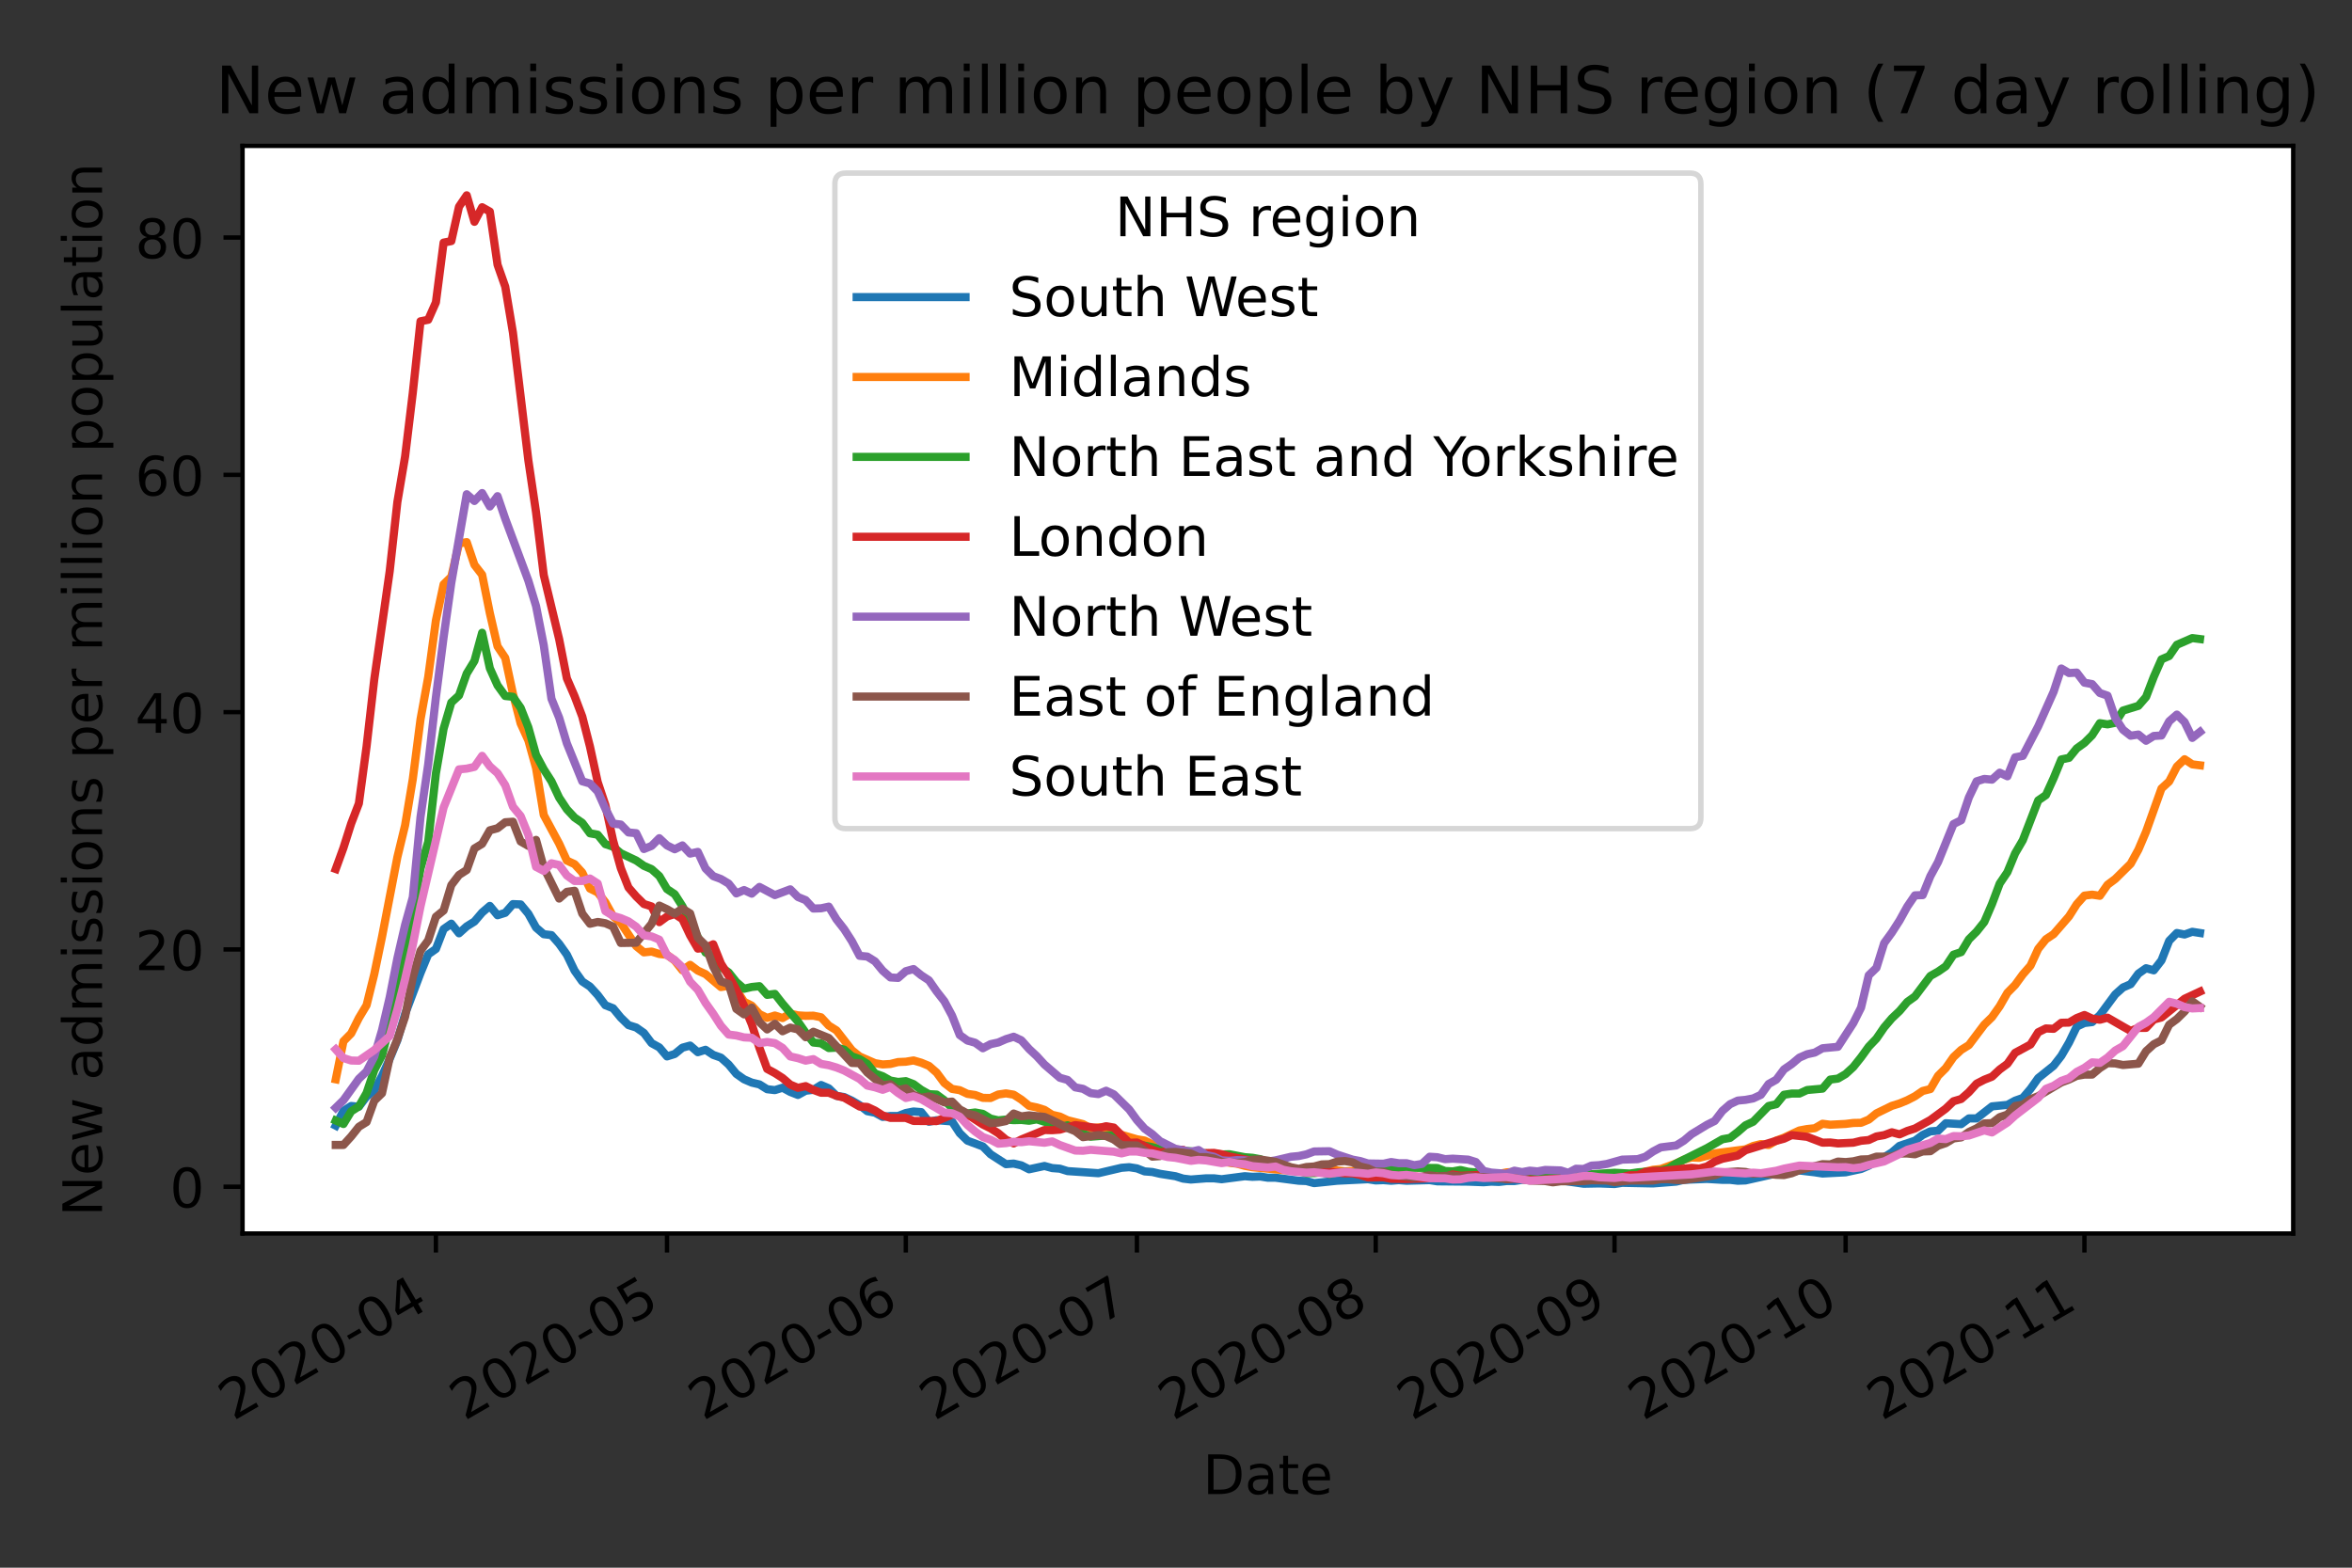 <?xml version="1.0" encoding="utf-8" standalone="no"?>
<!DOCTYPE svg PUBLIC "-//W3C//DTD SVG 1.1//EN"
  "http://www.w3.org/Graphics/SVG/1.1/DTD/svg11.dtd">
<!-- Created with matplotlib (https://matplotlib.org/) -->
<svg height="288pt" version="1.1" viewBox="0 0 432 288" width="432pt" xmlns="http://www.w3.org/2000/svg" xmlns:xlink="http://www.w3.org/1999/xlink">
 <rect x="0" y="0" width="432" height="288" fill="#333333" stroke="none"/>
 <defs>
  <style type="text/css">*{stroke-linecap:butt;stroke-linejoin:round;}</style>
 </defs>
 <g id="figure_1">
  <g id="patch_1">
   <path d="M 0 288 
L 432 288 
L 432 0 
L 0 0 
z
" style="fill:none;"/>
  </g>
  <g id="axes_1">
   <g id="patch_2">
    <path d="M 44.55 226.602 
L 421.2 226.602 
L 421.2 26.8 
L 44.55 26.8 
z
" style="fill:#ffffff;"/>
   </g>
   <g id="matplotlib.axis_1">
    <g id="xtick_1">
     <g id="line2d_1">
      <defs>
       <path d="M 0 0 
L 0 3.5 
" id="m07a7ee4f46" style="stroke:#000000;stroke-width:0.8;"/>
      </defs>
      <g>
       <use style="stroke:#000000;stroke-width:0.8;" x="80.064" xlink:href="#m07a7ee4f46" y="226.602"/>
      </g>
     </g>
     <g id="text_1">
      <!-- 2020-04 -->
      <g transform="translate(42.84 261.074)rotate(-30)scale(0.1 -0.1)">
       <defs>
        <path d="M 19.188 8.297 
L 53.609 8.297 
L 53.609 0 
L 7.328 0 
L 7.328 8.297 
Q 12.938 14.109 22.625 23.891 
Q 32.328 33.688 34.812 36.531 
Q 39.547 41.844 41.422 45.531 
Q 43.312 49.219 43.312 52.781 
Q 43.312 58.594 39.234 62.25 
Q 35.156 65.922 28.609 65.922 
Q 23.969 65.922 18.812 64.312 
Q 13.672 62.703 7.812 59.422 
L 7.812 69.391 
Q 13.766 71.781 18.938 73 
Q 24.125 74.219 28.422 74.219 
Q 39.75 74.219 46.484 68.547 
Q 53.219 62.891 53.219 53.422 
Q 53.219 48.922 51.531 44.891 
Q 49.859 40.875 45.406 35.406 
Q 44.188 33.984 37.641 27.219 
Q 31.109 20.453 19.188 8.297 
z
" id="DejaVuSans-50"/>
        <path d="M 31.781 66.406 
Q 24.172 66.406 20.328 58.906 
Q 16.5 51.422 16.5 36.375 
Q 16.5 21.391 20.328 13.891 
Q 24.172 6.391 31.781 6.391 
Q 39.453 6.391 43.281 13.891 
Q 47.125 21.391 47.125 36.375 
Q 47.125 51.422 43.281 58.906 
Q 39.453 66.406 31.781 66.406 
z
M 31.781 74.219 
Q 44.047 74.219 50.516 64.516 
Q 56.984 54.828 56.984 36.375 
Q 56.984 17.969 50.516 8.266 
Q 44.047 -1.422 31.781 -1.422 
Q 19.531 -1.422 13.062 8.266 
Q 6.594 17.969 6.594 36.375 
Q 6.594 54.828 13.062 64.516 
Q 19.531 74.219 31.781 74.219 
z
" id="DejaVuSans-48"/>
        <path d="M 4.891 31.391 
L 31.203 31.391 
L 31.203 23.391 
L 4.891 23.391 
z
" id="DejaVuSans-45"/>
        <path d="M 37.797 64.312 
L 12.891 25.391 
L 37.797 25.391 
z
M 35.203 72.906 
L 47.609 72.906 
L 47.609 25.391 
L 58.016 25.391 
L 58.016 17.188 
L 47.609 17.188 
L 47.609 0 
L 37.797 0 
L 37.797 17.188 
L 4.891 17.188 
L 4.891 26.703 
z
" id="DejaVuSans-52"/>
       </defs>
       <use xlink:href="#DejaVuSans-50"/>
       <use x="63.623" xlink:href="#DejaVuSans-48"/>
       <use x="127.246" xlink:href="#DejaVuSans-50"/>
       <use x="190.869" xlink:href="#DejaVuSans-48"/>
       <use x="254.492" xlink:href="#DejaVuSans-45"/>
       <use x="290.576" xlink:href="#DejaVuSans-48"/>
       <use x="354.199" xlink:href="#DejaVuSans-52"/>
      </g>
     </g>
    </g>
    <g id="xtick_2">
     <g id="line2d_2">
      <g>
       <use style="stroke:#000000;stroke-width:0.8;" x="122.512" xlink:href="#m07a7ee4f46" y="226.602"/>
      </g>
     </g>
     <g id="text_2">
      <!-- 2020-05 -->
      <g transform="translate(85.287 261.074)rotate(-30)scale(0.1 -0.1)">
       <defs>
        <path d="M 10.797 72.906 
L 49.516 72.906 
L 49.516 64.594 
L 19.828 64.594 
L 19.828 46.734 
Q 21.969 47.469 24.109 47.828 
Q 26.266 48.188 28.422 48.188 
Q 40.625 48.188 47.75 41.5 
Q 54.891 34.812 54.891 23.391 
Q 54.891 11.625 47.562 5.094 
Q 40.234 -1.422 26.906 -1.422 
Q 22.312 -1.422 17.547 -0.641 
Q 12.797 0.141 7.719 1.703 
L 7.719 11.625 
Q 12.109 9.234 16.797 8.062 
Q 21.484 6.891 26.703 6.891 
Q 35.156 6.891 40.078 11.328 
Q 45.016 15.766 45.016 23.391 
Q 45.016 31 40.078 35.438 
Q 35.156 39.891 26.703 39.891 
Q 22.75 39.891 18.812 39.016 
Q 14.891 38.141 10.797 36.281 
z
" id="DejaVuSans-53"/>
       </defs>
       <use xlink:href="#DejaVuSans-50"/>
       <use x="63.623" xlink:href="#DejaVuSans-48"/>
       <use x="127.246" xlink:href="#DejaVuSans-50"/>
       <use x="190.869" xlink:href="#DejaVuSans-48"/>
       <use x="254.492" xlink:href="#DejaVuSans-45"/>
       <use x="290.576" xlink:href="#DejaVuSans-48"/>
       <use x="354.199" xlink:href="#DejaVuSans-53"/>
      </g>
     </g>
    </g>
    <g id="xtick_3">
     <g id="line2d_3">
      <g>
       <use style="stroke:#000000;stroke-width:0.8;" x="166.374" xlink:href="#m07a7ee4f46" y="226.602"/>
      </g>
     </g>
     <g id="text_3">
      <!-- 2020-06 -->
      <g transform="translate(129.149 261.074)rotate(-30)scale(0.1 -0.1)">
       <defs>
        <path d="M 33.016 40.375 
Q 26.375 40.375 22.484 35.828 
Q 18.609 31.297 18.609 23.391 
Q 18.609 15.531 22.484 10.953 
Q 26.375 6.391 33.016 6.391 
Q 39.656 6.391 43.531 10.953 
Q 47.406 15.531 47.406 23.391 
Q 47.406 31.297 43.531 35.828 
Q 39.656 40.375 33.016 40.375 
z
M 52.594 71.297 
L 52.594 62.312 
Q 48.875 64.062 45.094 64.984 
Q 41.312 65.922 37.594 65.922 
Q 27.828 65.922 22.672 59.328 
Q 17.531 52.734 16.797 39.406 
Q 19.672 43.656 24.016 45.922 
Q 28.375 48.188 33.594 48.188 
Q 44.578 48.188 50.953 41.516 
Q 57.328 34.859 57.328 23.391 
Q 57.328 12.156 50.688 5.359 
Q 44.047 -1.422 33.016 -1.422 
Q 20.359 -1.422 13.672 8.266 
Q 6.984 17.969 6.984 36.375 
Q 6.984 53.656 15.188 63.938 
Q 23.391 74.219 37.203 74.219 
Q 40.922 74.219 44.703 73.484 
Q 48.484 72.75 52.594 71.297 
z
" id="DejaVuSans-54"/>
       </defs>
       <use xlink:href="#DejaVuSans-50"/>
       <use x="63.623" xlink:href="#DejaVuSans-48"/>
       <use x="127.246" xlink:href="#DejaVuSans-50"/>
       <use x="190.869" xlink:href="#DejaVuSans-48"/>
       <use x="254.492" xlink:href="#DejaVuSans-45"/>
       <use x="290.576" xlink:href="#DejaVuSans-48"/>
       <use x="354.199" xlink:href="#DejaVuSans-54"/>
      </g>
     </g>
    </g>
    <g id="xtick_4">
     <g id="line2d_4">
      <g>
       <use style="stroke:#000000;stroke-width:0.8;" x="208.821" xlink:href="#m07a7ee4f46" y="226.602"/>
      </g>
     </g>
     <g id="text_4">
      <!-- 2020-07 -->
      <g transform="translate(171.597 261.074)rotate(-30)scale(0.1 -0.1)">
       <defs>
        <path d="M 8.203 72.906 
L 55.078 72.906 
L 55.078 68.703 
L 28.609 0 
L 18.312 0 
L 43.219 64.594 
L 8.203 64.594 
z
" id="DejaVuSans-55"/>
       </defs>
       <use xlink:href="#DejaVuSans-50"/>
       <use x="63.623" xlink:href="#DejaVuSans-48"/>
       <use x="127.246" xlink:href="#DejaVuSans-50"/>
       <use x="190.869" xlink:href="#DejaVuSans-48"/>
       <use x="254.492" xlink:href="#DejaVuSans-45"/>
       <use x="290.576" xlink:href="#DejaVuSans-48"/>
       <use x="354.199" xlink:href="#DejaVuSans-55"/>
      </g>
     </g>
    </g>
    <g id="xtick_5">
     <g id="line2d_5">
      <g>
       <use style="stroke:#000000;stroke-width:0.8;" x="252.684" xlink:href="#m07a7ee4f46" y="226.602"/>
      </g>
     </g>
     <g id="text_5">
      <!-- 2020-08 -->
      <g transform="translate(215.459 261.074)rotate(-30)scale(0.1 -0.1)">
       <defs>
        <path d="M 31.781 34.625 
Q 24.75 34.625 20.719 30.859 
Q 16.703 27.094 16.703 20.516 
Q 16.703 13.922 20.719 10.156 
Q 24.75 6.391 31.781 6.391 
Q 38.812 6.391 42.859 10.172 
Q 46.922 13.969 46.922 20.516 
Q 46.922 27.094 42.891 30.859 
Q 38.875 34.625 31.781 34.625 
z
M 21.922 38.812 
Q 15.578 40.375 12.031 44.719 
Q 8.5 49.078 8.5 55.328 
Q 8.5 64.062 14.719 69.141 
Q 20.953 74.219 31.781 74.219 
Q 42.672 74.219 48.875 69.141 
Q 55.078 64.062 55.078 55.328 
Q 55.078 49.078 51.531 44.719 
Q 48 40.375 41.703 38.812 
Q 48.828 37.156 52.797 32.312 
Q 56.781 27.484 56.781 20.516 
Q 56.781 9.906 50.312 4.234 
Q 43.844 -1.422 31.781 -1.422 
Q 19.734 -1.422 13.25 4.234 
Q 6.781 9.906 6.781 20.516 
Q 6.781 27.484 10.781 32.312 
Q 14.797 37.156 21.922 38.812 
z
M 18.312 54.391 
Q 18.312 48.734 21.844 45.562 
Q 25.391 42.391 31.781 42.391 
Q 38.141 42.391 41.719 45.562 
Q 45.312 48.734 45.312 54.391 
Q 45.312 60.062 41.719 63.234 
Q 38.141 66.406 31.781 66.406 
Q 25.391 66.406 21.844 63.234 
Q 18.312 60.062 18.312 54.391 
z
" id="DejaVuSans-56"/>
       </defs>
       <use xlink:href="#DejaVuSans-50"/>
       <use x="63.623" xlink:href="#DejaVuSans-48"/>
       <use x="127.246" xlink:href="#DejaVuSans-50"/>
       <use x="190.869" xlink:href="#DejaVuSans-48"/>
       <use x="254.492" xlink:href="#DejaVuSans-45"/>
       <use x="290.576" xlink:href="#DejaVuSans-48"/>
       <use x="354.199" xlink:href="#DejaVuSans-56"/>
      </g>
     </g>
    </g>
    <g id="xtick_6">
     <g id="line2d_6">
      <g>
       <use style="stroke:#000000;stroke-width:0.8;" x="296.546" xlink:href="#m07a7ee4f46" y="226.602"/>
      </g>
     </g>
     <g id="text_6">
      <!-- 2020-09 -->
      <g transform="translate(259.321 261.074)rotate(-30)scale(0.1 -0.1)">
       <defs>
        <path d="M 10.984 1.516 
L 10.984 10.5 
Q 14.703 8.734 18.5 7.812 
Q 22.312 6.891 25.984 6.891 
Q 35.75 6.891 40.891 13.453 
Q 46.047 20.016 46.781 33.406 
Q 43.953 29.203 39.594 26.953 
Q 35.25 24.703 29.984 24.703 
Q 19.047 24.703 12.672 31.312 
Q 6.297 37.938 6.297 49.422 
Q 6.297 60.641 12.938 67.422 
Q 19.578 74.219 30.609 74.219 
Q 43.266 74.219 49.922 64.516 
Q 56.594 54.828 56.594 36.375 
Q 56.594 19.141 48.406 8.859 
Q 40.234 -1.422 26.422 -1.422 
Q 22.703 -1.422 18.891 -0.688 
Q 15.094 0.047 10.984 1.516 
z
M 30.609 32.422 
Q 37.25 32.422 41.125 36.953 
Q 45.016 41.5 45.016 49.422 
Q 45.016 57.281 41.125 61.844 
Q 37.25 66.406 30.609 66.406 
Q 23.969 66.406 20.094 61.844 
Q 16.219 57.281 16.219 49.422 
Q 16.219 41.5 20.094 36.953 
Q 23.969 32.422 30.609 32.422 
z
" id="DejaVuSans-57"/>
       </defs>
       <use xlink:href="#DejaVuSans-50"/>
       <use x="63.623" xlink:href="#DejaVuSans-48"/>
       <use x="127.246" xlink:href="#DejaVuSans-50"/>
       <use x="190.869" xlink:href="#DejaVuSans-48"/>
       <use x="254.492" xlink:href="#DejaVuSans-45"/>
       <use x="290.576" xlink:href="#DejaVuSans-48"/>
       <use x="354.199" xlink:href="#DejaVuSans-57"/>
      </g>
     </g>
    </g>
    <g id="xtick_7">
     <g id="line2d_7">
      <g>
       <use style="stroke:#000000;stroke-width:0.8;" x="338.994" xlink:href="#m07a7ee4f46" y="226.602"/>
      </g>
     </g>
     <g id="text_7">
      <!-- 2020-10 -->
      <g transform="translate(301.769 261.074)rotate(-30)scale(0.1 -0.1)">
       <defs>
        <path d="M 12.406 8.297 
L 28.516 8.297 
L 28.516 63.922 
L 10.984 60.406 
L 10.984 69.391 
L 28.422 72.906 
L 38.281 72.906 
L 38.281 8.297 
L 54.391 8.297 
L 54.391 0 
L 12.406 0 
z
" id="DejaVuSans-49"/>
       </defs>
       <use xlink:href="#DejaVuSans-50"/>
       <use x="63.623" xlink:href="#DejaVuSans-48"/>
       <use x="127.246" xlink:href="#DejaVuSans-50"/>
       <use x="190.869" xlink:href="#DejaVuSans-48"/>
       <use x="254.492" xlink:href="#DejaVuSans-45"/>
       <use x="290.576" xlink:href="#DejaVuSans-49"/>
       <use x="354.199" xlink:href="#DejaVuSans-48"/>
      </g>
     </g>
    </g>
    <g id="xtick_8">
     <g id="line2d_8">
      <g>
       <use style="stroke:#000000;stroke-width:0.8;" x="382.856" xlink:href="#m07a7ee4f46" y="226.602"/>
      </g>
     </g>
     <g id="text_8">
      <!-- 2020-11 -->
      <g transform="translate(345.631 261.074)rotate(-30)scale(0.1 -0.1)">
       <use xlink:href="#DejaVuSans-50"/>
       <use x="63.623" xlink:href="#DejaVuSans-48"/>
       <use x="127.246" xlink:href="#DejaVuSans-50"/>
       <use x="190.869" xlink:href="#DejaVuSans-48"/>
       <use x="254.492" xlink:href="#DejaVuSans-45"/>
       <use x="290.576" xlink:href="#DejaVuSans-49"/>
       <use x="354.199" xlink:href="#DejaVuSans-49"/>
      </g>
     </g>
    </g>
    <g id="text_9">
     <!-- Date -->
     <g transform="translate(220.924 274.474)scale(0.1 -0.1)">
      <defs>
       <path d="M 19.672 64.797 
L 19.672 8.109 
L 31.594 8.109 
Q 46.688 8.109 53.688 14.938 
Q 60.688 21.781 60.688 36.531 
Q 60.688 51.172 53.688 57.984 
Q 46.688 64.797 31.594 64.797 
z
M 9.812 72.906 
L 30.078 72.906 
Q 51.266 72.906 61.172 64.094 
Q 71.094 55.281 71.094 36.531 
Q 71.094 17.672 61.125 8.828 
Q 51.172 0 30.078 0 
L 9.812 0 
z
" id="DejaVuSans-68"/>
       <path d="M 34.281 27.484 
Q 23.391 27.484 19.188 25 
Q 14.984 22.516 14.984 16.5 
Q 14.984 11.719 18.141 8.906 
Q 21.297 6.109 26.703 6.109 
Q 34.188 6.109 38.703 11.406 
Q 43.219 16.703 43.219 25.484 
L 43.219 27.484 
z
M 52.203 31.203 
L 52.203 0 
L 43.219 0 
L 43.219 8.297 
Q 40.141 3.328 35.547 0.953 
Q 30.953 -1.422 24.312 -1.422 
Q 15.922 -1.422 10.953 3.297 
Q 6 8.016 6 15.922 
Q 6 25.141 12.172 29.828 
Q 18.359 34.516 30.609 34.516 
L 43.219 34.516 
L 43.219 35.406 
Q 43.219 41.609 39.141 45 
Q 35.062 48.391 27.688 48.391 
Q 23 48.391 18.547 47.266 
Q 14.109 46.141 10.016 43.891 
L 10.016 52.203 
Q 14.938 54.109 19.578 55.047 
Q 24.219 56 28.609 56 
Q 40.484 56 46.344 49.844 
Q 52.203 43.703 52.203 31.203 
z
" id="DejaVuSans-97"/>
       <path d="M 18.312 70.219 
L 18.312 54.688 
L 36.812 54.688 
L 36.812 47.703 
L 18.312 47.703 
L 18.312 18.016 
Q 18.312 11.328 20.141 9.422 
Q 21.969 7.516 27.594 7.516 
L 36.812 7.516 
L 36.812 0 
L 27.594 0 
Q 17.188 0 13.234 3.875 
Q 9.281 7.766 9.281 18.016 
L 9.281 47.703 
L 2.688 47.703 
L 2.688 54.688 
L 9.281 54.688 
L 9.281 70.219 
z
" id="DejaVuSans-116"/>
       <path d="M 56.203 29.594 
L 56.203 25.203 
L 14.891 25.203 
Q 15.484 15.922 20.484 11.062 
Q 25.484 6.203 34.422 6.203 
Q 39.594 6.203 44.453 7.469 
Q 49.312 8.734 54.109 11.281 
L 54.109 2.781 
Q 49.266 0.734 44.188 -0.344 
Q 39.109 -1.422 33.891 -1.422 
Q 20.797 -1.422 13.156 6.188 
Q 5.516 13.812 5.516 26.812 
Q 5.516 40.234 12.766 48.109 
Q 20.016 56 32.328 56 
Q 43.359 56 49.781 48.891 
Q 56.203 41.797 56.203 29.594 
z
M 47.219 32.234 
Q 47.125 39.594 43.094 43.984 
Q 39.062 48.391 32.422 48.391 
Q 24.906 48.391 20.391 44.141 
Q 15.875 39.891 15.188 32.172 
z
" id="DejaVuSans-101"/>
      </defs>
      <use xlink:href="#DejaVuSans-68"/>
      <use x="77.002" xlink:href="#DejaVuSans-97"/>
      <use x="138.281" xlink:href="#DejaVuSans-116"/>
      <use x="177.49" xlink:href="#DejaVuSans-101"/>
     </g>
    </g>
   </g>
   <g id="matplotlib.axis_2">
    <g id="ytick_1">
     <g id="line2d_9">
      <defs>
       <path d="M 0 0 
L -3.5 0 
" id="m26a374a7aa" style="stroke:#000000;stroke-width:0.8;"/>
      </defs>
      <g>
       <use style="stroke:#000000;stroke-width:0.8;" x="44.55" xlink:href="#m26a374a7aa" y="218.018"/>
      </g>
     </g>
     <g id="text_10">
      <!-- 0 -->
      <g transform="translate(31.188 221.817)scale(0.1 -0.1)">
       <use xlink:href="#DejaVuSans-48"/>
      </g>
     </g>
    </g>
    <g id="ytick_2">
     <g id="line2d_10">
      <g>
       <use style="stroke:#000000;stroke-width:0.8;" x="44.55" xlink:href="#m26a374a7aa" y="174.424"/>
      </g>
     </g>
     <g id="text_11">
      <!-- 20 -->
      <g transform="translate(24.825 178.223)scale(0.1 -0.1)">
       <use xlink:href="#DejaVuSans-50"/>
       <use x="63.623" xlink:href="#DejaVuSans-48"/>
      </g>
     </g>
    </g>
    <g id="ytick_3">
     <g id="line2d_11">
      <g>
       <use style="stroke:#000000;stroke-width:0.8;" x="44.55" xlink:href="#m26a374a7aa" y="130.829"/>
      </g>
     </g>
     <g id="text_12">
      <!-- 40 -->
      <g transform="translate(24.825 134.628)scale(0.1 -0.1)">
       <use xlink:href="#DejaVuSans-52"/>
       <use x="63.623" xlink:href="#DejaVuSans-48"/>
      </g>
     </g>
    </g>
    <g id="ytick_4">
     <g id="line2d_12">
      <g>
       <use style="stroke:#000000;stroke-width:0.8;" x="44.55" xlink:href="#m26a374a7aa" y="87.235"/>
      </g>
     </g>
     <g id="text_13">
      <!-- 60 -->
      <g transform="translate(24.825 91.034)scale(0.1 -0.1)">
       <use xlink:href="#DejaVuSans-54"/>
       <use x="63.623" xlink:href="#DejaVuSans-48"/>
      </g>
     </g>
    </g>
    <g id="ytick_5">
     <g id="line2d_13">
      <g>
       <use style="stroke:#000000;stroke-width:0.8;" x="44.55" xlink:href="#m26a374a7aa" y="43.64"/>
      </g>
     </g>
     <g id="text_14">
      <!-- 80 -->
      <g transform="translate(24.825 47.439)scale(0.1 -0.1)">
       <use xlink:href="#DejaVuSans-56"/>
       <use x="63.623" xlink:href="#DejaVuSans-48"/>
      </g>
     </g>
    </g>
    <g id="text_15">
     <!-- New admissions per million population -->
     <g transform="translate(18.745 223.46)rotate(-90)scale(0.1 -0.1)">
      <defs>
       <path d="M 9.812 72.906 
L 23.094 72.906 
L 55.422 11.922 
L 55.422 72.906 
L 64.984 72.906 
L 64.984 0 
L 51.703 0 
L 19.391 60.984 
L 19.391 0 
L 9.812 0 
z
" id="DejaVuSans-78"/>
       <path d="M 4.203 54.688 
L 13.188 54.688 
L 24.422 12.016 
L 35.594 54.688 
L 46.188 54.688 
L 57.422 12.016 
L 68.609 54.688 
L 77.594 54.688 
L 63.281 0 
L 52.688 0 
L 40.922 44.828 
L 29.109 0 
L 18.5 0 
z
" id="DejaVuSans-119"/>
       <path id="DejaVuSans-32"/>
       <path d="M 45.406 46.391 
L 45.406 75.984 
L 54.391 75.984 
L 54.391 0 
L 45.406 0 
L 45.406 8.203 
Q 42.578 3.328 38.25 0.953 
Q 33.938 -1.422 27.875 -1.422 
Q 17.969 -1.422 11.734 6.484 
Q 5.516 14.406 5.516 27.297 
Q 5.516 40.188 11.734 48.094 
Q 17.969 56 27.875 56 
Q 33.938 56 38.25 53.625 
Q 42.578 51.266 45.406 46.391 
z
M 14.797 27.297 
Q 14.797 17.391 18.875 11.75 
Q 22.953 6.109 30.078 6.109 
Q 37.203 6.109 41.297 11.75 
Q 45.406 17.391 45.406 27.297 
Q 45.406 37.203 41.297 42.844 
Q 37.203 48.484 30.078 48.484 
Q 22.953 48.484 18.875 42.844 
Q 14.797 37.203 14.797 27.297 
z
" id="DejaVuSans-100"/>
       <path d="M 52 44.188 
Q 55.375 50.25 60.062 53.125 
Q 64.75 56 71.094 56 
Q 79.641 56 84.281 50.016 
Q 88.922 44.047 88.922 33.016 
L 88.922 0 
L 79.891 0 
L 79.891 32.719 
Q 79.891 40.578 77.094 44.375 
Q 74.312 48.188 68.609 48.188 
Q 61.625 48.188 57.562 43.547 
Q 53.516 38.922 53.516 30.906 
L 53.516 0 
L 44.484 0 
L 44.484 32.719 
Q 44.484 40.625 41.703 44.406 
Q 38.922 48.188 33.109 48.188 
Q 26.219 48.188 22.156 43.531 
Q 18.109 38.875 18.109 30.906 
L 18.109 0 
L 9.078 0 
L 9.078 54.688 
L 18.109 54.688 
L 18.109 46.188 
Q 21.188 51.219 25.484 53.609 
Q 29.781 56 35.688 56 
Q 41.656 56 45.828 52.969 
Q 50 49.953 52 44.188 
z
" id="DejaVuSans-109"/>
       <path d="M 9.422 54.688 
L 18.406 54.688 
L 18.406 0 
L 9.422 0 
z
M 9.422 75.984 
L 18.406 75.984 
L 18.406 64.594 
L 9.422 64.594 
z
" id="DejaVuSans-105"/>
       <path d="M 44.281 53.078 
L 44.281 44.578 
Q 40.484 46.531 36.375 47.5 
Q 32.281 48.484 27.875 48.484 
Q 21.188 48.484 17.844 46.438 
Q 14.5 44.391 14.5 40.281 
Q 14.5 37.156 16.891 35.375 
Q 19.281 33.594 26.516 31.984 
L 29.594 31.297 
Q 39.156 29.25 43.188 25.516 
Q 47.219 21.781 47.219 15.094 
Q 47.219 7.469 41.188 3.016 
Q 35.156 -1.422 24.609 -1.422 
Q 20.219 -1.422 15.453 -0.562 
Q 10.688 0.297 5.422 2 
L 5.422 11.281 
Q 10.406 8.688 15.234 7.391 
Q 20.062 6.109 24.812 6.109 
Q 31.156 6.109 34.562 8.281 
Q 37.984 10.453 37.984 14.406 
Q 37.984 18.062 35.516 20.016 
Q 33.062 21.969 24.703 23.781 
L 21.578 24.516 
Q 13.234 26.266 9.516 29.906 
Q 5.812 33.547 5.812 39.891 
Q 5.812 47.609 11.281 51.797 
Q 16.75 56 26.812 56 
Q 31.781 56 36.172 55.266 
Q 40.578 54.547 44.281 53.078 
z
" id="DejaVuSans-115"/>
       <path d="M 30.609 48.391 
Q 23.391 48.391 19.188 42.75 
Q 14.984 37.109 14.984 27.297 
Q 14.984 17.484 19.156 11.844 
Q 23.344 6.203 30.609 6.203 
Q 37.797 6.203 41.984 11.859 
Q 46.188 17.531 46.188 27.297 
Q 46.188 37.016 41.984 42.703 
Q 37.797 48.391 30.609 48.391 
z
M 30.609 56 
Q 42.328 56 49.016 48.375 
Q 55.719 40.766 55.719 27.297 
Q 55.719 13.875 49.016 6.219 
Q 42.328 -1.422 30.609 -1.422 
Q 18.844 -1.422 12.172 6.219 
Q 5.516 13.875 5.516 27.297 
Q 5.516 40.766 12.172 48.375 
Q 18.844 56 30.609 56 
z
" id="DejaVuSans-111"/>
       <path d="M 54.891 33.016 
L 54.891 0 
L 45.906 0 
L 45.906 32.719 
Q 45.906 40.484 42.875 44.328 
Q 39.844 48.188 33.797 48.188 
Q 26.516 48.188 22.312 43.547 
Q 18.109 38.922 18.109 30.906 
L 18.109 0 
L 9.078 0 
L 9.078 54.688 
L 18.109 54.688 
L 18.109 46.188 
Q 21.344 51.125 25.703 53.562 
Q 30.078 56 35.797 56 
Q 45.219 56 50.047 50.172 
Q 54.891 44.344 54.891 33.016 
z
" id="DejaVuSans-110"/>
       <path d="M 18.109 8.203 
L 18.109 -20.797 
L 9.078 -20.797 
L 9.078 54.688 
L 18.109 54.688 
L 18.109 46.391 
Q 20.953 51.266 25.266 53.625 
Q 29.594 56 35.594 56 
Q 45.562 56 51.781 48.094 
Q 58.016 40.188 58.016 27.297 
Q 58.016 14.406 51.781 6.484 
Q 45.562 -1.422 35.594 -1.422 
Q 29.594 -1.422 25.266 0.953 
Q 20.953 3.328 18.109 8.203 
z
M 48.688 27.297 
Q 48.688 37.203 44.609 42.844 
Q 40.531 48.484 33.406 48.484 
Q 26.266 48.484 22.188 42.844 
Q 18.109 37.203 18.109 27.297 
Q 18.109 17.391 22.188 11.75 
Q 26.266 6.109 33.406 6.109 
Q 40.531 6.109 44.609 11.75 
Q 48.688 17.391 48.688 27.297 
z
" id="DejaVuSans-112"/>
       <path d="M 41.109 46.297 
Q 39.594 47.172 37.812 47.578 
Q 36.031 48 33.891 48 
Q 26.266 48 22.188 43.047 
Q 18.109 38.094 18.109 28.812 
L 18.109 0 
L 9.078 0 
L 9.078 54.688 
L 18.109 54.688 
L 18.109 46.188 
Q 20.953 51.172 25.484 53.578 
Q 30.031 56 36.531 56 
Q 37.453 56 38.578 55.875 
Q 39.703 55.766 41.062 55.516 
z
" id="DejaVuSans-114"/>
       <path d="M 9.422 75.984 
L 18.406 75.984 
L 18.406 0 
L 9.422 0 
z
" id="DejaVuSans-108"/>
       <path d="M 8.5 21.578 
L 8.5 54.688 
L 17.484 54.688 
L 17.484 21.922 
Q 17.484 14.156 20.5 10.266 
Q 23.531 6.391 29.594 6.391 
Q 36.859 6.391 41.078 11.031 
Q 45.312 15.672 45.312 23.688 
L 45.312 54.688 
L 54.297 54.688 
L 54.297 0 
L 45.312 0 
L 45.312 8.406 
Q 42.047 3.422 37.719 1 
Q 33.406 -1.422 27.688 -1.422 
Q 18.266 -1.422 13.375 4.438 
Q 8.5 10.297 8.5 21.578 
z
M 31.109 56 
z
" id="DejaVuSans-117"/>
      </defs>
      <use xlink:href="#DejaVuSans-78"/>
      <use x="74.805" xlink:href="#DejaVuSans-101"/>
      <use x="136.328" xlink:href="#DejaVuSans-119"/>
      <use x="218.115" xlink:href="#DejaVuSans-32"/>
      <use x="249.902" xlink:href="#DejaVuSans-97"/>
      <use x="311.182" xlink:href="#DejaVuSans-100"/>
      <use x="374.658" xlink:href="#DejaVuSans-109"/>
      <use x="472.07" xlink:href="#DejaVuSans-105"/>
      <use x="499.854" xlink:href="#DejaVuSans-115"/>
      <use x="551.953" xlink:href="#DejaVuSans-115"/>
      <use x="604.053" xlink:href="#DejaVuSans-105"/>
      <use x="631.836" xlink:href="#DejaVuSans-111"/>
      <use x="693.018" xlink:href="#DejaVuSans-110"/>
      <use x="756.396" xlink:href="#DejaVuSans-115"/>
      <use x="808.496" xlink:href="#DejaVuSans-32"/>
      <use x="840.283" xlink:href="#DejaVuSans-112"/>
      <use x="903.76" xlink:href="#DejaVuSans-101"/>
      <use x="965.283" xlink:href="#DejaVuSans-114"/>
      <use x="1006.396" xlink:href="#DejaVuSans-32"/>
      <use x="1038.184" xlink:href="#DejaVuSans-109"/>
      <use x="1135.596" xlink:href="#DejaVuSans-105"/>
      <use x="1163.379" xlink:href="#DejaVuSans-108"/>
      <use x="1191.162" xlink:href="#DejaVuSans-108"/>
      <use x="1218.945" xlink:href="#DejaVuSans-105"/>
      <use x="1246.729" xlink:href="#DejaVuSans-111"/>
      <use x="1307.91" xlink:href="#DejaVuSans-110"/>
      <use x="1371.289" xlink:href="#DejaVuSans-32"/>
      <use x="1403.076" xlink:href="#DejaVuSans-112"/>
      <use x="1466.553" xlink:href="#DejaVuSans-111"/>
      <use x="1527.734" xlink:href="#DejaVuSans-112"/>
      <use x="1591.211" xlink:href="#DejaVuSans-117"/>
      <use x="1654.59" xlink:href="#DejaVuSans-108"/>
      <use x="1682.373" xlink:href="#DejaVuSans-97"/>
      <use x="1743.652" xlink:href="#DejaVuSans-116"/>
      <use x="1782.861" xlink:href="#DejaVuSans-105"/>
      <use x="1810.645" xlink:href="#DejaVuSans-111"/>
      <use x="1871.826" xlink:href="#DejaVuSans-110"/>
     </g>
    </g>
   </g>
   <g id="line2d_14">
    <path clip-path="url(#p52a4d1fa9e)" d="M 61.67 206.793 
L 63.085 204.083 
L 64.5 203.18 
L 65.915 203.309 
L 67.33 201.451 
L 68.745 200.341 
L 70.16 197.668 
L 71.575 194.516 
L 72.99 191.088 
L 74.405 186.277 
L 77.235 178.756 
L 78.649 175.328 
L 80.064 174.333 
L 81.479 170.683 
L 82.894 169.688 
L 84.309 171.457 
L 85.724 170.185 
L 87.139 169.301 
L 88.554 167.642 
L 89.969 166.425 
L 91.384 168.139 
L 92.799 167.697 
L 94.213 166.093 
L 95.628 166.149 
L 97.043 167.863 
L 98.458 170.406 
L 99.873 171.623 
L 101.288 171.789 
L 102.703 173.393 
L 104.118 175.383 
L 105.533 178.314 
L 106.948 180.305 
L 108.363 181.245 
L 109.778 182.793 
L 111.192 184.673 
L 112.607 185.226 
L 114.022 186.941 
L 115.437 188.323 
L 116.852 188.765 
L 118.267 189.761 
L 119.682 191.641 
L 121.097 192.415 
L 122.512 194.074 
L 123.927 193.632 
L 125.342 192.47 
L 126.756 192.083 
L 128.171 193.3 
L 129.586 192.857 
L 131.001 193.798 
L 132.416 194.295 
L 133.831 195.567 
L 135.246 197.281 
L 136.661 198.277 
L 138.076 198.885 
L 139.491 199.217 
L 140.906 200.101 
L 142.321 200.267 
L 143.735 199.825 
L 145.15 200.599 
L 146.565 201.152 
L 147.98 200.378 
L 149.395 200.212 
L 150.81 199.327 
L 152.225 199.936 
L 153.64 201.318 
L 155.055 201.539 
L 156.47 202.203 
L 157.885 203.032 
L 159.299 204.138 
L 160.714 204.415 
L 162.129 205.189 
L 163.544 205.023 
L 164.959 205.023 
L 166.374 204.47 
L 167.789 204.194 
L 169.204 204.304 
L 170.619 206.074 
L 172.034 205.797 
L 174.864 206.018 
L 176.278 208.175 
L 177.693 209.557 
L 180.523 210.608 
L 181.938 212.046 
L 184.768 213.871 
L 186.183 213.76 
L 187.598 214.092 
L 189.013 214.811 
L 191.843 214.202 
L 193.257 214.59 
L 194.672 214.7 
L 196.087 215.143 
L 201.747 215.53 
L 204.577 214.866 
L 205.992 214.534 
L 207.407 214.424 
L 208.821 214.645 
L 210.236 215.198 
L 211.651 215.308 
L 213.066 215.64 
L 215.896 216.083 
L 217.311 216.525 
L 218.726 216.691 
L 221.556 216.47 
L 222.971 216.47 
L 224.386 216.636 
L 228.63 216.083 
L 230.045 216.193 
L 231.46 216.138 
L 232.875 216.359 
L 234.29 216.359 
L 238.535 216.912 
L 239.95 216.967 
L 241.364 217.354 
L 245.609 216.912 
L 251.269 216.636 
L 252.684 216.857 
L 254.099 216.801 
L 255.514 216.912 
L 256.929 216.801 
L 258.343 216.912 
L 262.588 216.801 
L 264.003 217.023 
L 269.663 217.078 
L 272.493 217.189 
L 273.907 217.078 
L 275.322 217.133 
L 276.737 216.967 
L 278.152 216.967 
L 280.982 216.525 
L 286.642 216.857 
L 290.886 217.465 
L 293.716 217.41 
L 296.546 217.52 
L 297.961 217.299 
L 303.621 217.41 
L 307.865 217.078 
L 309.28 216.746 
L 312.11 216.636 
L 313.525 216.58 
L 316.355 216.746 
L 317.77 216.746 
L 319.185 216.912 
L 320.6 216.857 
L 326.259 215.585 
L 327.674 215.53 
L 330.504 215.032 
L 333.334 215.364 
L 334.749 215.585 
L 338.994 215.364 
L 341.823 214.755 
L 343.238 214.147 
L 344.653 213.262 
L 346.068 212.599 
L 347.483 211.714 
L 348.898 210.497 
L 351.728 209.557 
L 353.143 208.507 
L 354.558 207.843 
L 355.972 207.733 
L 357.387 206.35 
L 360.217 206.516 
L 361.632 205.465 
L 363.047 205.465 
L 365.877 203.253 
L 368.707 202.977 
L 370.122 202.203 
L 371.537 201.705 
L 372.951 200.046 
L 374.366 198.055 
L 377.196 195.788 
L 378.611 193.963 
L 380.026 191.53 
L 381.441 188.599 
L 382.856 187.936 
L 384.271 187.77 
L 385.686 186.498 
L 388.515 182.683 
L 389.93 181.411 
L 391.345 180.802 
L 392.76 178.867 
L 394.175 177.872 
L 395.59 178.259 
L 397.005 176.434 
L 398.42 172.84 
L 399.835 171.402 
L 401.25 171.678 
L 402.665 171.181 
L 404.08 171.402 
L 404.08 171.402 
" style="fill:none;stroke:#1f77b4;stroke-linecap:square;stroke-width:1.5;"/>
   </g>
   <g id="line2d_15">
    <path clip-path="url(#p52a4d1fa9e)" d="M 61.67 198.281 
L 63.085 191.29 
L 64.5 189.851 
L 65.915 187.024 
L 67.33 184.67 
L 68.745 178.954 
L 70.16 172.14 
L 72.99 157.455 
L 74.405 151.61 
L 75.82 143.122 
L 77.235 132.166 
L 78.649 124.383 
L 80.064 113.985 
L 81.479 107.348 
L 82.894 105.967 
L 84.309 99.829 
L 85.724 99.594 
L 87.139 103.764 
L 88.554 105.585 
L 89.969 112.634 
L 91.384 118.744 
L 92.799 120.858 
L 94.213 127.437 
L 95.628 132.9 
L 97.043 136.014 
L 98.458 141.095 
L 99.873 149.73 
L 102.703 154.988 
L 104.118 158.101 
L 105.533 158.747 
L 106.948 160.304 
L 108.363 163.241 
L 109.778 163.946 
L 111.192 165.767 
L 112.607 168.322 
L 114.022 169.556 
L 116.852 173.814 
L 118.267 174.96 
L 119.682 174.813 
L 121.097 175.254 
L 122.512 175.4 
L 123.927 176.458 
L 125.342 178.25 
L 126.756 177.251 
L 128.171 178.308 
L 129.586 178.954 
L 132.416 181.333 
L 133.831 181.098 
L 135.246 181.833 
L 136.661 184.036 
L 138.076 184.741 
L 139.491 186.297 
L 140.906 187.002 
L 142.321 186.562 
L 143.735 187.031 
L 145.15 186.209 
L 146.565 186.532 
L 147.98 186.62 
L 149.395 186.591 
L 150.81 186.885 
L 152.225 188.412 
L 153.64 189.293 
L 156.47 192.935 
L 157.885 194.081 
L 160.714 195.314 
L 162.129 195.549 
L 163.544 195.461 
L 164.959 195.109 
L 166.374 195.05 
L 167.789 194.815 
L 169.204 195.226 
L 170.619 195.813 
L 172.034 197.047 
L 173.449 198.956 
L 174.864 200.043 
L 176.278 200.278 
L 177.693 200.953 
L 179.108 201.159 
L 180.523 201.688 
L 181.938 201.717 
L 183.353 201.071 
L 184.768 200.865 
L 186.183 201.1 
L 187.598 202.011 
L 189.013 203.156 
L 190.428 203.45 
L 191.843 203.89 
L 193.257 204.801 
L 194.672 205.124 
L 196.087 205.8 
L 198.917 206.505 
L 200.332 207.298 
L 201.747 207.121 
L 203.162 207.121 
L 204.577 208.061 
L 208.821 209.295 
L 210.236 209.53 
L 213.066 210.881 
L 214.481 210.998 
L 215.896 211.292 
L 218.726 212.173 
L 220.141 212.349 
L 221.556 212.966 
L 222.971 213.084 
L 224.386 213.407 
L 227.215 213.789 
L 228.63 214.17 
L 230.045 214.435 
L 235.705 214.963 
L 238.535 215.081 
L 242.779 214.64 
L 244.194 214.611 
L 245.609 215.022 
L 247.024 215.169 
L 248.439 215.14 
L 251.269 215.463 
L 254.099 215.786 
L 255.514 215.639 
L 256.929 215.845 
L 258.343 215.903 
L 261.173 216.285 
L 264.003 215.962 
L 265.418 216.226 
L 266.833 216.285 
L 268.248 216.461 
L 271.078 215.991 
L 272.493 215.903 
L 273.907 215.933 
L 276.737 215.375 
L 278.152 215.286 
L 286.642 215.991 
L 289.472 215.874 
L 290.886 216.109 
L 292.301 216.021 
L 293.716 216.05 
L 295.131 215.845 
L 296.546 215.903 
L 297.961 215.845 
L 299.376 216.021 
L 302.206 215.228 
L 303.621 214.905 
L 305.036 214.758 
L 307.865 213.73 
L 309.28 213.054 
L 310.695 212.643 
L 312.11 212.702 
L 313.525 212.349 
L 314.94 211.879 
L 320.6 211.145 
L 322.015 210.528 
L 323.429 210.176 
L 324.844 210.352 
L 326.259 209.53 
L 327.674 209.001 
L 330.504 207.679 
L 331.919 207.415 
L 333.334 207.268 
L 334.749 206.446 
L 336.164 206.622 
L 338.994 206.475 
L 340.408 206.299 
L 341.823 206.27 
L 343.238 205.682 
L 344.653 204.537 
L 347.483 203.156 
L 348.898 202.716 
L 350.313 202.128 
L 351.728 201.394 
L 353.143 200.425 
L 354.558 200.072 
L 355.972 197.634 
L 357.387 196.225 
L 358.802 194.198 
L 360.217 192.876 
L 361.632 191.995 
L 364.462 188.236 
L 365.877 186.855 
L 367.292 184.858 
L 368.707 182.391 
L 370.122 180.952 
L 371.537 179.013 
L 372.951 177.398 
L 374.366 174.314 
L 375.781 172.552 
L 377.196 171.612 
L 380.026 168.351 
L 381.441 166.119 
L 382.856 164.533 
L 384.271 164.357 
L 385.686 164.563 
L 387.101 162.536 
L 388.515 161.479 
L 391.345 158.688 
L 392.76 156.104 
L 394.175 152.785 
L 397.005 144.855 
L 398.42 143.562 
L 399.835 140.831 
L 401.25 139.48 
L 402.665 140.419 
L 404.08 140.596 
L 404.08 140.596 
" style="fill:none;stroke:#ff7f0e;stroke-linecap:square;stroke-width:1.5;"/>
   </g>
   <g id="line2d_16">
    <path clip-path="url(#p52a4d1fa9e)" d="M 61.67 205.857 
L 63.085 206.491 
L 64.5 204.168 
L 65.915 203.261 
L 67.33 200.79 
L 68.745 196.61 
L 70.16 193.878 
L 71.575 188.521 
L 74.405 174.696 
L 75.82 168 
L 77.235 159.567 
L 78.649 154.645 
L 80.064 142.086 
L 81.479 133.871 
L 82.894 129.057 
L 84.309 127.754 
L 85.724 123.737 
L 87.139 121.421 
L 88.554 116.245 
L 89.969 122.76 
L 91.384 125.908 
L 92.799 127.863 
L 94.213 128.008 
L 95.628 130.034 
L 97.043 133.617 
L 98.458 138.684 
L 99.873 141.326 
L 101.288 143.534 
L 102.703 146.538 
L 104.118 148.673 
L 105.533 150.193 
L 106.948 151.171 
L 108.363 153.089 
L 109.778 153.342 
L 111.192 155.079 
L 112.607 155.55 
L 114.022 156.744 
L 116.852 158.083 
L 118.267 159.061 
L 119.682 159.676 
L 121.097 160.943 
L 122.512 163.331 
L 123.927 164.272 
L 125.342 166.48 
L 129.586 174.985 
L 131.001 175.745 
L 132.416 177.664 
L 133.831 178.641 
L 135.246 180.414 
L 136.661 181.645 
L 138.076 181.319 
L 139.491 181.174 
L 140.906 182.767 
L 142.321 182.586 
L 143.735 184.395 
L 146.565 187.689 
L 147.98 189.716 
L 149.395 191.525 
L 150.81 191.67 
L 152.225 192.539 
L 153.64 192.466 
L 155.055 192.828 
L 156.47 194.059 
L 157.885 194.565 
L 159.299 195.434 
L 160.714 197.207 
L 162.129 197.714 
L 163.544 198.51 
L 164.959 198.764 
L 166.374 198.619 
L 167.789 199.162 
L 169.204 200.211 
L 170.619 201.008 
L 172.034 201.08 
L 173.449 202.13 
L 174.864 203.541 
L 176.278 204.229 
L 177.693 204.554 
L 179.108 204.373 
L 180.523 204.627 
L 181.938 205.495 
L 183.353 205.821 
L 184.768 205.676 
L 186.183 205.785 
L 187.598 205.749 
L 189.013 205.894 
L 190.428 205.64 
L 191.843 206.075 
L 193.257 206.328 
L 194.672 207.052 
L 196.087 206.726 
L 197.502 207.377 
L 198.917 208.246 
L 200.332 208.825 
L 204.577 208.499 
L 205.992 209.73 
L 207.407 210.128 
L 208.821 210.2 
L 211.651 210.743 
L 214.481 211.54 
L 217.311 211.431 
L 218.726 211.503 
L 220.141 211.793 
L 222.971 211.974 
L 224.386 212.082 
L 225.8 212.046 
L 228.63 212.589 
L 230.045 212.698 
L 231.46 212.951 
L 232.875 213.53 
L 234.29 213.277 
L 237.12 214.725 
L 239.95 215.521 
L 241.364 215.521 
L 242.779 215.376 
L 244.194 215.702 
L 245.609 215.376 
L 247.024 215.304 
L 248.439 215.412 
L 249.854 215.123 
L 251.269 215.267 
L 254.099 215.159 
L 256.929 214.507 
L 264.003 214.58 
L 265.418 215.123 
L 266.833 215.195 
L 268.248 214.942 
L 269.663 215.267 
L 276.737 215.846 
L 278.152 216.136 
L 280.982 215.919 
L 282.397 216.064 
L 286.642 215.991 
L 288.057 215.738 
L 289.472 215.702 
L 290.886 215.81 
L 296.546 215.448 
L 299.376 215.593 
L 300.791 215.376 
L 305.036 215.05 
L 306.451 214.652 
L 307.865 213.747 
L 313.525 210.924 
L 316.355 209.296 
L 317.77 209.042 
L 319.185 207.957 
L 320.6 206.726 
L 322.015 206.075 
L 324.844 203.179 
L 326.259 202.853 
L 327.674 201.116 
L 329.089 200.899 
L 330.504 200.899 
L 331.919 200.248 
L 334.749 199.994 
L 336.164 198.329 
L 337.579 198.148 
L 338.994 197.316 
L 340.408 196.013 
L 341.823 194.24 
L 343.238 192.285 
L 344.653 190.801 
L 346.068 188.738 
L 347.483 187.074 
L 348.898 185.734 
L 350.313 184.07 
L 351.728 183.056 
L 354.558 179.292 
L 355.972 178.496 
L 357.387 177.519 
L 358.802 175.383 
L 360.217 174.913 
L 361.632 172.56 
L 363.047 171.149 
L 364.462 169.375 
L 365.877 166.082 
L 367.292 162.318 
L 368.707 160.219 
L 370.122 156.781 
L 371.537 154.356 
L 374.366 147.045 
L 375.781 146.068 
L 377.196 142.955 
L 378.611 139.517 
L 380.026 139.227 
L 381.441 137.49 
L 382.856 136.477 
L 384.271 135.065 
L 385.686 132.857 
L 387.101 133.075 
L 388.515 132.785 
L 389.93 130.541 
L 392.76 129.672 
L 394.175 128.044 
L 395.59 124.352 
L 397.005 121.131 
L 398.42 120.516 
L 399.835 118.453 
L 402.665 117.222 
L 404.08 117.403 
L 404.08 117.403 
" style="fill:none;stroke:#2ca02c;stroke-linecap:square;stroke-width:1.5;"/>
   </g>
   <g id="line2d_17">
    <path clip-path="url(#p52a4d1fa9e)" d="M 61.67 159.646 
L 63.085 155.754 
L 64.5 151.295 
L 65.915 147.606 
L 67.33 137.123 
L 68.745 124.784 
L 71.575 104.956 
L 72.99 92.204 
L 74.405 83.866 
L 75.82 72.156 
L 77.235 59.022 
L 78.649 58.744 
L 80.064 55.548 
L 81.479 44.568 
L 82.894 44.29 
L 84.309 37.967 
L 85.724 35.882 
L 87.139 40.746 
L 88.554 38.071 
L 89.969 38.87 
L 91.384 48.634 
L 92.799 52.664 
L 94.213 61.107 
L 97.043 84.56 
L 98.458 94.115 
L 99.873 105.651 
L 102.703 117.43 
L 104.118 124.622 
L 105.533 127.888 
L 106.948 131.641 
L 108.363 137.165 
L 109.778 143.663 
L 111.192 147.902 
L 112.607 154.399 
L 114.022 159.472 
L 115.437 163.051 
L 116.852 164.684 
L 118.267 166.073 
L 119.682 166.525 
L 121.097 169.409 
L 122.512 168.367 
L 123.927 167.915 
L 125.342 168.853 
L 126.756 171.841 
L 128.171 174.273 
L 129.586 174.134 
L 131.001 173.474 
L 132.416 177.018 
L 133.831 179.277 
L 135.246 181.848 
L 136.661 184.767 
L 138.076 188.172 
L 139.491 192.515 
L 140.906 196.372 
L 142.321 197.136 
L 143.735 198.039 
L 145.15 199.255 
L 146.565 199.846 
L 147.98 199.533 
L 149.395 200.228 
L 150.81 200.749 
L 152.225 200.749 
L 153.64 201.305 
L 155.055 201.653 
L 157.885 203.286 
L 159.299 203.355 
L 160.714 204.016 
L 162.129 204.919 
L 163.544 205.371 
L 166.374 205.371 
L 167.789 205.927 
L 172.034 205.961 
L 176.278 204.189 
L 177.693 204.745 
L 180.523 206.587 
L 181.938 207.282 
L 183.353 208.185 
L 184.768 209.366 
L 186.183 210.061 
L 187.598 209.332 
L 190.428 208.185 
L 191.843 207.594 
L 193.257 207.629 
L 194.672 207.525 
L 197.502 206.691 
L 201.747 207.247 
L 203.162 206.899 
L 204.577 207.143 
L 207.407 209.957 
L 208.821 209.888 
L 211.651 211.243 
L 213.066 211.694 
L 214.481 211.521 
L 215.896 211.173 
L 217.311 211.243 
L 218.726 212.042 
L 220.141 212.042 
L 221.556 211.833 
L 222.971 211.799 
L 224.386 212.042 
L 225.8 212.459 
L 232.875 213.779 
L 234.29 214.092 
L 235.705 214.231 
L 238.535 214.891 
L 239.95 215.238 
L 242.779 215.343 
L 244.194 215.273 
L 247.024 215.551 
L 248.439 215.551 
L 249.854 215.864 
L 251.269 216.315 
L 254.099 216.281 
L 255.514 216.559 
L 258.343 216.593 
L 262.588 216.454 
L 264.003 216.454 
L 265.418 216.211 
L 266.833 215.76 
L 268.248 216.003 
L 272.493 215.829 
L 273.907 215.933 
L 275.322 216.176 
L 276.737 216.593 
L 278.152 216.524 
L 282.397 216.767 
L 285.227 216.593 
L 286.642 216.489 
L 289.472 216.593 
L 292.301 216.281 
L 296.546 216.454 
L 297.961 216.246 
L 299.376 215.899 
L 300.791 215.899 
L 302.206 215.308 
L 303.621 215.099 
L 305.036 215.134 
L 310.695 214.543 
L 312.11 214.682 
L 313.525 214.3 
L 314.94 213.397 
L 316.355 212.876 
L 319.185 212.285 
L 320.6 211.312 
L 326.259 209.575 
L 327.674 209.193 
L 329.089 208.532 
L 331.919 208.845 
L 334.749 209.922 
L 336.164 209.888 
L 337.579 210.061 
L 340.408 209.922 
L 341.823 209.575 
L 343.238 209.436 
L 344.653 208.776 
L 346.068 208.532 
L 347.483 208.011 
L 348.898 208.393 
L 350.313 207.768 
L 351.728 207.316 
L 354.558 205.753 
L 357.387 203.668 
L 358.802 202.313 
L 360.217 201.896 
L 361.632 200.645 
L 363.047 199.082 
L 364.462 198.352 
L 365.877 197.796 
L 367.292 196.476 
L 368.707 195.433 
L 370.122 193.418 
L 372.951 191.889 
L 374.366 189.631 
L 375.781 188.936 
L 377.196 189.005 
L 378.611 187.894 
L 380.026 187.859 
L 381.441 187.025 
L 382.856 186.469 
L 384.271 187.129 
L 385.686 187.338 
L 387.101 186.956 
L 389.93 188.589 
L 391.345 189.388 
L 392.76 188.832 
L 394.175 188.832 
L 395.59 187.303 
L 397.005 186.921 
L 401.25 183.481 
L 404.08 182.161 
L 404.08 182.161 
" style="fill:none;stroke:#d62728;stroke-linecap:square;stroke-width:1.5;"/>
   </g>
   <g id="line2d_18">
    <path clip-path="url(#p52a4d1fa9e)" d="M 61.67 203.51 
L 63.085 202.121 
L 65.915 198.185 
L 67.33 196.842 
L 68.745 194.095 
L 70.16 189.267 
L 71.575 183.225 
L 72.99 176.037 
L 74.405 169.908 
L 75.82 164.837 
L 77.235 150.108 
L 78.649 140.407 
L 80.064 128.104 
L 81.479 117.079 
L 82.894 107.069 
L 85.724 90.797 
L 87.139 92.032 
L 88.554 90.577 
L 89.969 93.046 
L 91.384 91.15 
L 92.799 95.295 
L 97.043 106.672 
L 98.458 111.347 
L 99.873 118.535 
L 101.288 128.368 
L 102.703 131.852 
L 104.118 136.57 
L 106.948 143.538 
L 108.363 143.935 
L 109.778 145.39 
L 111.192 148.565 
L 112.607 151.299 
L 114.022 151.475 
L 115.437 152.93 
L 116.852 153.063 
L 118.267 155.973 
L 119.682 155.4 
L 121.097 153.989 
L 122.512 155.312 
L 123.927 156.017 
L 125.342 155.312 
L 126.756 156.811 
L 128.171 156.502 
L 129.586 159.545 
L 131.001 160.956 
L 132.416 161.485 
L 133.831 162.323 
L 135.246 164.131 
L 136.661 163.514 
L 138.076 164.175 
L 139.491 162.94 
L 142.321 164.44 
L 145.15 163.381 
L 146.565 164.793 
L 147.98 165.366 
L 149.395 166.909 
L 150.81 166.865 
L 152.225 166.556 
L 153.64 168.894 
L 155.055 170.702 
L 156.47 172.906 
L 157.885 175.596 
L 159.299 175.729 
L 160.714 176.611 
L 162.129 178.33 
L 163.544 179.565 
L 164.959 179.653 
L 166.374 178.419 
L 167.789 178.022 
L 169.204 179.168 
L 170.619 180.094 
L 172.034 182.123 
L 173.449 183.931 
L 174.864 186.577 
L 176.278 190.149 
L 177.693 191.163 
L 179.108 191.56 
L 180.523 192.574 
L 181.938 191.824 
L 183.353 191.516 
L 184.768 190.898 
L 186.183 190.457 
L 187.598 191.119 
L 189.013 192.706 
L 190.428 194.029 
L 191.843 195.572 
L 194.672 197.998 
L 196.087 198.395 
L 197.502 199.762 
L 198.917 200.026 
L 200.332 200.82 
L 201.747 200.996 
L 203.162 200.379 
L 204.577 201.041 
L 207.407 203.819 
L 208.821 205.759 
L 210.236 207.346 
L 211.651 208.361 
L 213.066 209.64 
L 215.896 211.051 
L 218.726 211.58 
L 220.141 211.271 
L 221.556 212.197 
L 222.971 212.506 
L 224.386 213.167 
L 225.8 213.256 
L 227.215 213.123 
L 228.63 213.167 
L 230.045 213.344 
L 231.46 213.3 
L 232.875 213.388 
L 234.29 213.167 
L 237.12 212.506 
L 238.535 212.374 
L 239.95 212.065 
L 241.364 211.536 
L 244.194 211.492 
L 245.609 212.109 
L 248.439 213.035 
L 249.854 213.3 
L 251.269 213.741 
L 254.099 213.785 
L 255.514 213.476 
L 256.929 213.696 
L 258.343 213.696 
L 259.758 214.049 
L 261.173 213.829 
L 262.588 212.506 
L 264.003 212.594 
L 265.418 212.947 
L 266.833 212.859 
L 269.663 213.035 
L 271.078 213.476 
L 272.493 215.108 
L 273.907 215.416 
L 276.737 215.637 
L 278.152 215.063 
L 279.567 215.328 
L 280.982 215.063 
L 282.397 215.196 
L 283.812 214.931 
L 286.642 215.019 
L 288.057 215.46 
L 289.472 214.711 
L 290.886 214.755 
L 292.301 214.137 
L 293.716 214.049 
L 295.131 213.829 
L 297.961 213.035 
L 300.791 212.947 
L 302.206 212.506 
L 303.621 211.536 
L 305.036 210.786 
L 307.865 210.433 
L 309.28 209.551 
L 310.695 208.361 
L 313.525 206.641 
L 314.94 205.935 
L 316.355 204.083 
L 317.77 202.849 
L 319.185 202.187 
L 320.6 202.055 
L 322.015 201.79 
L 323.429 201.129 
L 324.844 199.144 
L 326.259 198.351 
L 327.674 196.454 
L 329.089 195.484 
L 330.504 194.294 
L 331.919 193.676 
L 333.334 193.368 
L 334.749 192.574 
L 337.579 192.309 
L 340.408 187.944 
L 341.823 185.121 
L 343.238 179.168 
L 344.653 177.801 
L 346.068 173.259 
L 347.483 171.319 
L 348.898 169.114 
L 350.313 166.556 
L 351.728 164.484 
L 353.143 164.44 
L 354.558 160.956 
L 355.972 158.354 
L 358.802 151.387 
L 360.217 150.681 
L 361.632 146.492 
L 363.047 143.538 
L 364.462 143.097 
L 365.877 143.229 
L 367.292 141.95 
L 368.707 142.612 
L 370.122 139.128 
L 371.537 138.863 
L 374.366 133.439 
L 377.196 127.089 
L 378.611 122.812 
L 380.026 123.65 
L 381.441 123.562 
L 382.856 125.414 
L 384.271 125.678 
L 385.686 127.31 
L 387.101 127.795 
L 388.515 131.896 
L 389.93 134.057 
L 391.345 135.159 
L 392.76 134.939 
L 394.175 136.085 
L 395.59 135.203 
L 397.005 135.115 
L 398.42 132.513 
L 399.835 131.279 
L 401.25 132.646 
L 402.665 135.556 
L 404.08 134.454 
L 404.08 134.454 
" style="fill:none;stroke:#9467bd;stroke-linecap:square;stroke-width:1.5;"/>
   </g>
   <g id="line2d_19">
    <path clip-path="url(#p52a4d1fa9e)" d="M 61.67 210.339 
L 63.085 210.339 
L 64.5 208.781 
L 65.915 207.001 
L 67.33 206.133 
L 68.745 202.216 
L 70.16 200.848 
L 71.575 194.315 
L 72.99 190.928 
L 74.405 186.779 
L 75.82 179.53 
L 77.235 174.665 
L 78.649 172.757 
L 80.064 168.417 
L 81.479 167.273 
L 82.894 162.599 
L 84.309 160.739 
L 85.724 159.832 
L 87.139 155.874 
L 88.554 155.015 
L 89.969 152.535 
L 91.384 152.154 
L 92.799 151.057 
L 94.213 150.961 
L 95.628 154.586 
L 97.043 155.397 
L 98.458 154.3 
L 99.873 159.355 
L 102.703 165.079 
L 104.118 163.839 
L 105.533 163.648 
L 106.948 167.845 
L 108.363 169.705 
L 109.778 169.371 
L 111.192 169.609 
L 112.607 170.229 
L 114.022 173.234 
L 116.852 173.186 
L 119.682 169.705 
L 121.097 166.366 
L 122.512 167.034 
L 123.927 167.845 
L 125.342 166.939 
L 126.756 167.797 
L 128.171 172.28 
L 129.586 173.663 
L 131.001 177.574 
L 132.416 180.293 
L 133.831 180.77 
L 135.246 185.348 
L 136.661 186.35 
L 138.076 185.11 
L 139.491 187.781 
L 140.906 189.116 
L 142.321 188.067 
L 143.735 189.45 
L 145.15 188.782 
L 146.565 189.116 
L 147.98 190.547 
L 149.395 189.545 
L 152.225 190.69 
L 156.47 195.268 
L 157.885 195.316 
L 159.299 197.033 
L 162.129 199.37 
L 163.544 199.179 
L 164.959 200.276 
L 166.374 199.942 
L 167.789 201.135 
L 169.204 201.659 
L 170.619 201.421 
L 172.034 201.898 
L 173.449 202.518 
L 174.864 202.375 
L 176.278 203.805 
L 177.693 204.569 
L 179.108 204.902 
L 181.938 206.333 
L 183.353 206.238 
L 184.768 205.952 
L 186.183 204.569 
L 187.598 205.093 
L 189.013 204.902 
L 191.843 205.189 
L 193.257 205.809 
L 196.087 207.239 
L 197.502 207.812 
L 198.917 208.909 
L 201.747 208.527 
L 203.162 208.718 
L 204.577 209.338 
L 205.992 210.387 
L 208.821 210.435 
L 210.236 211.389 
L 211.651 212.486 
L 213.066 212.39 
L 214.481 211.675 
L 215.896 211.627 
L 218.726 211.913 
L 220.141 212.581 
L 221.556 212.581 
L 222.971 212.819 
L 224.386 213.439 
L 227.215 213.63 
L 228.63 213.487 
L 230.045 213.058 
L 231.46 213.01 
L 234.29 213.439 
L 237.12 214.441 
L 238.535 214.727 
L 239.95 214.393 
L 241.364 214.298 
L 242.779 213.916 
L 244.194 213.869 
L 245.609 213.392 
L 247.024 213.296 
L 248.439 213.535 
L 249.854 214.298 
L 251.269 214.632 
L 252.684 215.299 
L 254.099 215.299 
L 255.514 215.824 
L 259.758 216.349 
L 262.588 215.92 
L 264.003 216.11 
L 266.833 215.967 
L 268.248 216.158 
L 269.663 216.063 
L 276.737 216.587 
L 278.152 216.444 
L 280.982 216.873 
L 283.812 216.969 
L 285.227 217.207 
L 286.642 217.016 
L 290.886 216.969 
L 292.301 216.826 
L 295.131 216.873 
L 296.546 217.16 
L 299.376 216.873 
L 302.206 216.873 
L 303.621 216.873 
L 305.036 216.635 
L 306.451 216.635 
L 307.865 216.778 
L 309.28 216.778 
L 314.94 215.92 
L 316.355 215.395 
L 319.185 215.204 
L 320.6 215.299 
L 322.015 215.633 
L 323.429 215.538 
L 326.259 215.824 
L 327.674 215.872 
L 329.089 215.538 
L 330.504 214.966 
L 334.749 213.869 
L 336.164 213.916 
L 337.579 213.392 
L 338.994 213.487 
L 340.408 213.344 
L 341.823 213.01 
L 343.238 212.963 
L 344.653 212.486 
L 347.483 212.486 
L 348.898 211.913 
L 350.313 211.913 
L 351.728 212.056 
L 353.143 211.532 
L 354.558 211.484 
L 355.972 210.482 
L 357.387 210.006 
L 358.802 209.147 
L 360.217 208.956 
L 361.632 207.955 
L 363.047 207.287 
L 364.462 206.381 
L 365.877 206.333 
L 367.292 205.236 
L 368.707 204.759 
L 370.122 203.185 
L 371.537 202.947 
L 372.951 201.945 
L 374.366 201.373 
L 378.611 198.845 
L 380.026 198.321 
L 381.441 197.653 
L 382.856 197.415 
L 384.271 197.415 
L 385.686 196.222 
L 387.101 195.316 
L 388.515 195.364 
L 389.93 195.65 
L 392.76 195.411 
L 394.175 193.122 
L 395.59 191.834 
L 397.005 191.119 
L 398.42 188.257 
L 399.835 187.208 
L 401.25 185.825 
L 402.665 183.965 
L 404.08 184.967 
L 404.08 184.967 
" style="fill:none;stroke:#8c564b;stroke-linecap:square;stroke-width:1.5;"/>
   </g>
   <g id="line2d_20">
    <path clip-path="url(#p52a4d1fa9e)" d="M 61.67 192.786 
L 63.085 194.378 
L 64.5 194.827 
L 65.915 194.868 
L 68.745 192.908 
L 71.575 190.336 
L 72.99 185.437 
L 74.405 179.872 
L 75.82 173.608 
L 77.235 166.504 
L 81.479 148.341 
L 84.309 141.342 
L 85.724 141.202 
L 87.139 140.887 
L 88.554 138.857 
L 89.969 140.782 
L 91.384 142.042 
L 92.799 144.246 
L 94.213 148.201 
L 95.628 149.916 
L 97.043 153.38 
L 98.458 159.26 
L 99.873 159.995 
L 101.288 158.595 
L 102.703 158.91 
L 104.118 160.834 
L 105.533 161.849 
L 106.948 161.849 
L 108.363 161.394 
L 109.778 162.304 
L 111.192 167.379 
L 112.607 168.254 
L 114.022 168.674 
L 115.437 169.269 
L 116.852 170.248 
L 118.267 171.823 
L 119.682 172.033 
L 121.097 172.628 
L 122.512 175.463 
L 123.927 176.373 
L 125.342 177.703 
L 126.756 180.362 
L 128.171 181.832 
L 129.586 184.247 
L 131.001 186.242 
L 132.416 188.446 
L 133.831 190.056 
L 135.246 190.231 
L 136.661 190.581 
L 138.076 190.651 
L 139.491 191.631 
L 140.906 191.421 
L 142.321 191.631 
L 143.735 192.506 
L 145.15 194.081 
L 146.565 194.396 
L 147.98 194.851 
L 149.395 194.571 
L 150.81 195.446 
L 152.225 195.691 
L 153.64 196.11 
L 155.055 196.67 
L 157.885 198.21 
L 159.299 199.435 
L 160.714 199.75 
L 162.129 200.205 
L 163.544 199.68 
L 164.959 200.8 
L 166.374 201.71 
L 167.789 201.395 
L 169.204 201.92 
L 173.449 204.405 
L 174.864 204.51 
L 176.278 205.139 
L 177.693 206.679 
L 179.108 207.869 
L 180.523 208.884 
L 181.938 209.374 
L 183.353 210.109 
L 184.768 210.004 
L 186.183 209.759 
L 187.598 209.829 
L 189.013 209.654 
L 191.843 209.934 
L 193.257 209.689 
L 194.672 210.354 
L 197.502 211.369 
L 198.917 211.404 
L 200.332 211.229 
L 204.577 211.579 
L 205.992 211.894 
L 207.407 211.544 
L 208.821 211.544 
L 210.236 211.789 
L 211.651 211.894 
L 214.481 212.559 
L 215.896 212.699 
L 218.726 213.259 
L 220.141 213.084 
L 221.556 213.189 
L 224.386 213.678 
L 225.8 213.469 
L 227.215 213.748 
L 228.63 213.888 
L 230.045 214.238 
L 232.875 214.483 
L 234.29 214.308 
L 235.705 214.903 
L 237.12 215.183 
L 239.95 215.428 
L 241.364 215.358 
L 244.194 215.638 
L 247.024 215.288 
L 249.854 215.498 
L 251.269 215.638 
L 252.684 215.393 
L 254.099 215.533 
L 255.514 215.848 
L 256.929 215.953 
L 258.343 215.848 
L 262.588 216.443 
L 265.418 216.478 
L 266.833 216.688 
L 268.248 216.653 
L 269.663 216.373 
L 271.078 216.268 
L 272.493 216.408 
L 276.737 216.233 
L 280.982 216.898 
L 288.057 216.513 
L 290.886 216.058 
L 292.301 216.058 
L 293.716 216.268 
L 296.546 216.408 
L 297.961 216.233 
L 299.376 216.373 
L 310.695 215.743 
L 314.94 215.218 
L 320.6 215.568 
L 322.015 215.428 
L 323.429 215.533 
L 326.259 215.078 
L 327.674 214.693 
L 330.504 214.133 
L 337.579 214.448 
L 338.994 214.413 
L 340.408 214.623 
L 341.823 214.448 
L 343.238 214.028 
L 346.068 213.364 
L 348.898 211.999 
L 350.313 211.229 
L 354.558 209.969 
L 355.972 209.164 
L 357.387 209.269 
L 358.802 208.709 
L 360.217 208.744 
L 361.632 208.604 
L 364.462 207.659 
L 365.877 208.044 
L 368.707 206.224 
L 370.122 204.929 
L 374.366 201.675 
L 375.781 200.03 
L 377.196 199.47 
L 378.611 198.56 
L 380.026 198.07 
L 381.441 196.915 
L 382.856 196.18 
L 384.271 195.166 
L 385.686 195.271 
L 387.101 194.291 
L 388.515 192.996 
L 389.93 192.191 
L 392.76 188.656 
L 394.175 187.886 
L 395.59 186.872 
L 398.42 184.037 
L 399.835 184.387 
L 401.25 185.017 
L 402.665 185.262 
L 404.08 185.192 
L 404.08 185.192 
" style="fill:none;stroke:#e377c2;stroke-linecap:square;stroke-width:1.5;"/>
   </g>
   <g id="line2d_21"/>
   <g id="line2d_22"/>
   <g id="line2d_23"/>
   <g id="line2d_24"/>
   <g id="line2d_25"/>
   <g id="line2d_26"/>
   <g id="line2d_27"/>
   <g id="patch_3">
    <path d="M 44.55 226.602 
L 44.55 26.8 
" style="fill:none;stroke:#000000;stroke-linecap:square;stroke-linejoin:miter;stroke-width:0.8;"/>
   </g>
   <g id="patch_4">
    <path d="M 421.2 226.602 
L 421.2 26.8 
" style="fill:none;stroke:#000000;stroke-linecap:square;stroke-linejoin:miter;stroke-width:0.8;"/>
   </g>
   <g id="patch_5">
    <path d="M 44.55 226.602 
L 421.2 226.602 
" style="fill:none;stroke:#000000;stroke-linecap:square;stroke-linejoin:miter;stroke-width:0.8;"/>
   </g>
   <g id="patch_6">
    <path d="M 44.55 26.8 
L 421.2 26.8 
" style="fill:none;stroke:#000000;stroke-linecap:square;stroke-linejoin:miter;stroke-width:0.8;"/>
   </g>
   <g id="text_16">
    <!-- New admissions per million people by NHS region (7 day rolling) -->
    <g transform="translate(39.616 20.8)scale(0.12 -0.12)">
     <defs>
      <path d="M 48.688 27.297 
Q 48.688 37.203 44.609 42.844 
Q 40.531 48.484 33.406 48.484 
Q 26.266 48.484 22.188 42.844 
Q 18.109 37.203 18.109 27.297 
Q 18.109 17.391 22.188 11.75 
Q 26.266 6.109 33.406 6.109 
Q 40.531 6.109 44.609 11.75 
Q 48.688 17.391 48.688 27.297 
z
M 18.109 46.391 
Q 20.953 51.266 25.266 53.625 
Q 29.594 56 35.594 56 
Q 45.562 56 51.781 48.094 
Q 58.016 40.188 58.016 27.297 
Q 58.016 14.406 51.781 6.484 
Q 45.562 -1.422 35.594 -1.422 
Q 29.594 -1.422 25.266 0.953 
Q 20.953 3.328 18.109 8.203 
L 18.109 0 
L 9.078 0 
L 9.078 75.984 
L 18.109 75.984 
z
" id="DejaVuSans-98"/>
      <path d="M 32.172 -5.078 
Q 28.375 -14.844 24.75 -17.812 
Q 21.141 -20.797 15.094 -20.797 
L 7.906 -20.797 
L 7.906 -13.281 
L 13.188 -13.281 
Q 16.891 -13.281 18.938 -11.516 
Q 21 -9.766 23.484 -3.219 
L 25.094 0.875 
L 2.984 54.688 
L 12.5 54.688 
L 29.594 11.922 
L 46.688 54.688 
L 56.203 54.688 
z
" id="DejaVuSans-121"/>
      <path d="M 9.812 72.906 
L 19.672 72.906 
L 19.672 43.016 
L 55.516 43.016 
L 55.516 72.906 
L 65.375 72.906 
L 65.375 0 
L 55.516 0 
L 55.516 34.719 
L 19.672 34.719 
L 19.672 0 
L 9.812 0 
z
" id="DejaVuSans-72"/>
      <path d="M 53.516 70.516 
L 53.516 60.891 
Q 47.906 63.578 42.922 64.891 
Q 37.938 66.219 33.297 66.219 
Q 25.25 66.219 20.875 63.094 
Q 16.5 59.969 16.5 54.203 
Q 16.5 49.359 19.406 46.891 
Q 22.312 44.438 30.422 42.922 
L 36.375 41.703 
Q 47.406 39.594 52.656 34.297 
Q 57.906 29 57.906 20.125 
Q 57.906 9.516 50.797 4.047 
Q 43.703 -1.422 29.984 -1.422 
Q 24.812 -1.422 18.969 -0.25 
Q 13.141 0.922 6.891 3.219 
L 6.891 13.375 
Q 12.891 10.016 18.656 8.297 
Q 24.422 6.594 29.984 6.594 
Q 38.422 6.594 43.016 9.906 
Q 47.609 13.234 47.609 19.391 
Q 47.609 24.75 44.312 27.781 
Q 41.016 30.812 33.5 32.328 
L 27.484 33.5 
Q 16.453 35.688 11.516 40.375 
Q 6.594 45.062 6.594 53.422 
Q 6.594 63.094 13.406 68.656 
Q 20.219 74.219 32.172 74.219 
Q 37.312 74.219 42.625 73.281 
Q 47.953 72.359 53.516 70.516 
z
" id="DejaVuSans-83"/>
      <path d="M 45.406 27.984 
Q 45.406 37.75 41.375 43.109 
Q 37.359 48.484 30.078 48.484 
Q 22.859 48.484 18.828 43.109 
Q 14.797 37.75 14.797 27.984 
Q 14.797 18.266 18.828 12.891 
Q 22.859 7.516 30.078 7.516 
Q 37.359 7.516 41.375 12.891 
Q 45.406 18.266 45.406 27.984 
z
M 54.391 6.781 
Q 54.391 -7.172 48.188 -13.984 
Q 42 -20.797 29.203 -20.797 
Q 24.469 -20.797 20.266 -20.094 
Q 16.062 -19.391 12.109 -17.922 
L 12.109 -9.188 
Q 16.062 -11.328 19.922 -12.344 
Q 23.781 -13.375 27.781 -13.375 
Q 36.625 -13.375 41.016 -8.766 
Q 45.406 -4.156 45.406 5.172 
L 45.406 9.625 
Q 42.625 4.781 38.281 2.391 
Q 33.938 0 27.875 0 
Q 17.828 0 11.672 7.656 
Q 5.516 15.328 5.516 27.984 
Q 5.516 40.672 11.672 48.328 
Q 17.828 56 27.875 56 
Q 33.938 56 38.281 53.609 
Q 42.625 51.219 45.406 46.391 
L 45.406 54.688 
L 54.391 54.688 
z
" id="DejaVuSans-103"/>
      <path d="M 31 75.875 
Q 24.469 64.656 21.281 53.656 
Q 18.109 42.672 18.109 31.391 
Q 18.109 20.125 21.312 9.062 
Q 24.516 -2 31 -13.188 
L 23.188 -13.188 
Q 15.875 -1.703 12.234 9.375 
Q 8.594 20.453 8.594 31.391 
Q 8.594 42.281 12.203 53.312 
Q 15.828 64.359 23.188 75.875 
z
" id="DejaVuSans-40"/>
      <path d="M 8.016 75.875 
L 15.828 75.875 
Q 23.141 64.359 26.781 53.312 
Q 30.422 42.281 30.422 31.391 
Q 30.422 20.453 26.781 9.375 
Q 23.141 -1.703 15.828 -13.188 
L 8.016 -13.188 
Q 14.5 -2 17.703 9.062 
Q 20.906 20.125 20.906 31.391 
Q 20.906 42.672 17.703 53.656 
Q 14.5 64.656 8.016 75.875 
z
" id="DejaVuSans-41"/>
     </defs>
     <use xlink:href="#DejaVuSans-78"/>
     <use x="74.805" xlink:href="#DejaVuSans-101"/>
     <use x="136.328" xlink:href="#DejaVuSans-119"/>
     <use x="218.115" xlink:href="#DejaVuSans-32"/>
     <use x="249.902" xlink:href="#DejaVuSans-97"/>
     <use x="311.182" xlink:href="#DejaVuSans-100"/>
     <use x="374.658" xlink:href="#DejaVuSans-109"/>
     <use x="472.07" xlink:href="#DejaVuSans-105"/>
     <use x="499.854" xlink:href="#DejaVuSans-115"/>
     <use x="551.953" xlink:href="#DejaVuSans-115"/>
     <use x="604.053" xlink:href="#DejaVuSans-105"/>
     <use x="631.836" xlink:href="#DejaVuSans-111"/>
     <use x="693.018" xlink:href="#DejaVuSans-110"/>
     <use x="756.396" xlink:href="#DejaVuSans-115"/>
     <use x="808.496" xlink:href="#DejaVuSans-32"/>
     <use x="840.283" xlink:href="#DejaVuSans-112"/>
     <use x="903.76" xlink:href="#DejaVuSans-101"/>
     <use x="965.283" xlink:href="#DejaVuSans-114"/>
     <use x="1006.396" xlink:href="#DejaVuSans-32"/>
     <use x="1038.184" xlink:href="#DejaVuSans-109"/>
     <use x="1135.596" xlink:href="#DejaVuSans-105"/>
     <use x="1163.379" xlink:href="#DejaVuSans-108"/>
     <use x="1191.162" xlink:href="#DejaVuSans-108"/>
     <use x="1218.945" xlink:href="#DejaVuSans-105"/>
     <use x="1246.729" xlink:href="#DejaVuSans-111"/>
     <use x="1307.91" xlink:href="#DejaVuSans-110"/>
     <use x="1371.289" xlink:href="#DejaVuSans-32"/>
     <use x="1403.076" xlink:href="#DejaVuSans-112"/>
     <use x="1466.553" xlink:href="#DejaVuSans-101"/>
     <use x="1528.076" xlink:href="#DejaVuSans-111"/>
     <use x="1589.258" xlink:href="#DejaVuSans-112"/>
     <use x="1652.734" xlink:href="#DejaVuSans-108"/>
     <use x="1680.518" xlink:href="#DejaVuSans-101"/>
     <use x="1742.041" xlink:href="#DejaVuSans-32"/>
     <use x="1773.828" xlink:href="#DejaVuSans-98"/>
     <use x="1837.305" xlink:href="#DejaVuSans-121"/>
     <use x="1896.484" xlink:href="#DejaVuSans-32"/>
     <use x="1928.271" xlink:href="#DejaVuSans-78"/>
     <use x="2003.076" xlink:href="#DejaVuSans-72"/>
     <use x="2078.271" xlink:href="#DejaVuSans-83"/>
     <use x="2141.748" xlink:href="#DejaVuSans-32"/>
     <use x="2173.535" xlink:href="#DejaVuSans-114"/>
     <use x="2212.398" xlink:href="#DejaVuSans-101"/>
     <use x="2273.922" xlink:href="#DejaVuSans-103"/>
     <use x="2337.398" xlink:href="#DejaVuSans-105"/>
     <use x="2365.182" xlink:href="#DejaVuSans-111"/>
     <use x="2426.363" xlink:href="#DejaVuSans-110"/>
     <use x="2489.742" xlink:href="#DejaVuSans-32"/>
     <use x="2521.529" xlink:href="#DejaVuSans-40"/>
     <use x="2560.543" xlink:href="#DejaVuSans-55"/>
     <use x="2624.166" xlink:href="#DejaVuSans-32"/>
     <use x="2655.953" xlink:href="#DejaVuSans-100"/>
     <use x="2719.43" xlink:href="#DejaVuSans-97"/>
     <use x="2780.709" xlink:href="#DejaVuSans-121"/>
     <use x="2839.889" xlink:href="#DejaVuSans-32"/>
     <use x="2871.676" xlink:href="#DejaVuSans-114"/>
     <use x="2910.539" xlink:href="#DejaVuSans-111"/>
     <use x="2971.721" xlink:href="#DejaVuSans-108"/>
     <use x="2999.504" xlink:href="#DejaVuSans-108"/>
     <use x="3027.287" xlink:href="#DejaVuSans-105"/>
     <use x="3055.07" xlink:href="#DejaVuSans-110"/>
     <use x="3118.449" xlink:href="#DejaVuSans-103"/>
     <use x="3181.926" xlink:href="#DejaVuSans-41"/>
    </g>
   </g>
   <g id="legend_1">
    <g id="patch_7">
     <path d="M 155.345 152.225 
L 310.405 152.225 
Q 312.405 152.225 312.405 150.225 
L 312.405 33.8 
Q 312.405 31.8 310.405 31.8 
L 155.345 31.8 
Q 153.345 31.8 153.345 33.8 
L 153.345 150.225 
Q 153.345 152.225 155.345 152.225 
z
" style="fill:#ffffff;opacity:0.8;stroke:#cccccc;stroke-linejoin:miter;"/>
    </g>
    <g id="text_17">
     <!-- NHS region -->
     <g transform="translate(204.8 43.398)scale(0.1 -0.1)">
      <use xlink:href="#DejaVuSans-78"/>
      <use x="74.805" xlink:href="#DejaVuSans-72"/>
      <use x="150" xlink:href="#DejaVuSans-83"/>
      <use x="213.477" xlink:href="#DejaVuSans-32"/>
      <use x="245.264" xlink:href="#DejaVuSans-114"/>
      <use x="284.127" xlink:href="#DejaVuSans-101"/>
      <use x="345.65" xlink:href="#DejaVuSans-103"/>
      <use x="409.127" xlink:href="#DejaVuSans-105"/>
      <use x="436.91" xlink:href="#DejaVuSans-111"/>
      <use x="498.092" xlink:href="#DejaVuSans-110"/>
     </g>
    </g>
    <g id="line2d_28">
     <path d="M 157.345 54.577 
L 177.345 54.577 
" style="fill:none;stroke:#1f77b4;stroke-linecap:square;stroke-width:1.5;"/>
    </g>
    <g id="line2d_29"/>
    <g id="text_18">
     <!-- South West -->
     <g transform="translate(185.345 58.077)scale(0.1 -0.1)">
      <defs>
       <path d="M 54.891 33.016 
L 54.891 0 
L 45.906 0 
L 45.906 32.719 
Q 45.906 40.484 42.875 44.328 
Q 39.844 48.188 33.797 48.188 
Q 26.516 48.188 22.312 43.547 
Q 18.109 38.922 18.109 30.906 
L 18.109 0 
L 9.078 0 
L 9.078 75.984 
L 18.109 75.984 
L 18.109 46.188 
Q 21.344 51.125 25.703 53.562 
Q 30.078 56 35.797 56 
Q 45.219 56 50.047 50.172 
Q 54.891 44.344 54.891 33.016 
z
" id="DejaVuSans-104"/>
       <path d="M 3.328 72.906 
L 13.281 72.906 
L 28.609 11.281 
L 43.891 72.906 
L 54.984 72.906 
L 70.312 11.281 
L 85.594 72.906 
L 95.609 72.906 
L 77.297 0 
L 64.891 0 
L 49.516 63.281 
L 33.984 0 
L 21.578 0 
z
" id="DejaVuSans-87"/>
      </defs>
      <use xlink:href="#DejaVuSans-83"/>
      <use x="63.477" xlink:href="#DejaVuSans-111"/>
      <use x="124.658" xlink:href="#DejaVuSans-117"/>
      <use x="188.037" xlink:href="#DejaVuSans-116"/>
      <use x="227.246" xlink:href="#DejaVuSans-104"/>
      <use x="290.625" xlink:href="#DejaVuSans-32"/>
      <use x="322.412" xlink:href="#DejaVuSans-87"/>
      <use x="415.414" xlink:href="#DejaVuSans-101"/>
      <use x="476.938" xlink:href="#DejaVuSans-115"/>
      <use x="529.037" xlink:href="#DejaVuSans-116"/>
     </g>
    </g>
    <g id="line2d_30">
     <path d="M 157.345 69.255 
L 177.345 69.255 
" style="fill:none;stroke:#ff7f0e;stroke-linecap:square;stroke-width:1.5;"/>
    </g>
    <g id="line2d_31"/>
    <g id="text_19">
     <!-- Midlands -->
     <g transform="translate(185.345 72.755)scale(0.1 -0.1)">
      <defs>
       <path d="M 9.812 72.906 
L 24.516 72.906 
L 43.109 23.297 
L 61.812 72.906 
L 76.516 72.906 
L 76.516 0 
L 66.891 0 
L 66.891 64.016 
L 48.094 14.016 
L 38.188 14.016 
L 19.391 64.016 
L 19.391 0 
L 9.812 0 
z
" id="DejaVuSans-77"/>
      </defs>
      <use xlink:href="#DejaVuSans-77"/>
      <use x="86.279" xlink:href="#DejaVuSans-105"/>
      <use x="114.062" xlink:href="#DejaVuSans-100"/>
      <use x="177.539" xlink:href="#DejaVuSans-108"/>
      <use x="205.322" xlink:href="#DejaVuSans-97"/>
      <use x="266.602" xlink:href="#DejaVuSans-110"/>
      <use x="329.98" xlink:href="#DejaVuSans-100"/>
      <use x="393.457" xlink:href="#DejaVuSans-115"/>
     </g>
    </g>
    <g id="line2d_32">
     <path d="M 157.345 83.933 
L 177.345 83.933 
" style="fill:none;stroke:#2ca02c;stroke-linecap:square;stroke-width:1.5;"/>
    </g>
    <g id="line2d_33"/>
    <g id="text_20">
     <!-- North East and Yorkshire -->
     <g transform="translate(185.345 87.433)scale(0.1 -0.1)">
      <defs>
       <path d="M 9.812 72.906 
L 55.906 72.906 
L 55.906 64.594 
L 19.672 64.594 
L 19.672 43.016 
L 54.391 43.016 
L 54.391 34.719 
L 19.672 34.719 
L 19.672 8.297 
L 56.781 8.297 
L 56.781 0 
L 9.812 0 
z
" id="DejaVuSans-69"/>
       <path d="M -0.203 72.906 
L 10.406 72.906 
L 30.609 42.922 
L 50.688 72.906 
L 61.281 72.906 
L 35.5 34.719 
L 35.5 0 
L 25.594 0 
L 25.594 34.719 
z
" id="DejaVuSans-89"/>
       <path d="M 9.078 75.984 
L 18.109 75.984 
L 18.109 31.109 
L 44.922 54.688 
L 56.391 54.688 
L 27.391 29.109 
L 57.625 0 
L 45.906 0 
L 18.109 26.703 
L 18.109 0 
L 9.078 0 
z
" id="DejaVuSans-107"/>
      </defs>
      <use xlink:href="#DejaVuSans-78"/>
      <use x="74.805" xlink:href="#DejaVuSans-111"/>
      <use x="135.986" xlink:href="#DejaVuSans-114"/>
      <use x="177.1" xlink:href="#DejaVuSans-116"/>
      <use x="216.309" xlink:href="#DejaVuSans-104"/>
      <use x="279.688" xlink:href="#DejaVuSans-32"/>
      <use x="311.475" xlink:href="#DejaVuSans-69"/>
      <use x="374.658" xlink:href="#DejaVuSans-97"/>
      <use x="435.938" xlink:href="#DejaVuSans-115"/>
      <use x="488.037" xlink:href="#DejaVuSans-116"/>
      <use x="527.246" xlink:href="#DejaVuSans-32"/>
      <use x="559.033" xlink:href="#DejaVuSans-97"/>
      <use x="620.312" xlink:href="#DejaVuSans-110"/>
      <use x="683.691" xlink:href="#DejaVuSans-100"/>
      <use x="747.168" xlink:href="#DejaVuSans-32"/>
      <use x="778.955" xlink:href="#DejaVuSans-89"/>
      <use x="826.789" xlink:href="#DejaVuSans-111"/>
      <use x="887.971" xlink:href="#DejaVuSans-114"/>
      <use x="929.084" xlink:href="#DejaVuSans-107"/>
      <use x="986.994" xlink:href="#DejaVuSans-115"/>
      <use x="1039.094" xlink:href="#DejaVuSans-104"/>
      <use x="1102.473" xlink:href="#DejaVuSans-105"/>
      <use x="1130.256" xlink:href="#DejaVuSans-114"/>
      <use x="1169.119" xlink:href="#DejaVuSans-101"/>
     </g>
    </g>
    <g id="line2d_34">
     <path d="M 157.345 98.611 
L 177.345 98.611 
" style="fill:none;stroke:#d62728;stroke-linecap:square;stroke-width:1.5;"/>
    </g>
    <g id="line2d_35"/>
    <g id="text_21">
     <!-- London -->
     <g transform="translate(185.345 102.111)scale(0.1 -0.1)">
      <defs>
       <path d="M 9.812 72.906 
L 19.672 72.906 
L 19.672 8.297 
L 55.172 8.297 
L 55.172 0 
L 9.812 0 
z
" id="DejaVuSans-76"/>
      </defs>
      <use xlink:href="#DejaVuSans-76"/>
      <use x="53.963" xlink:href="#DejaVuSans-111"/>
      <use x="115.145" xlink:href="#DejaVuSans-110"/>
      <use x="178.523" xlink:href="#DejaVuSans-100"/>
      <use x="242" xlink:href="#DejaVuSans-111"/>
      <use x="303.182" xlink:href="#DejaVuSans-110"/>
     </g>
    </g>
    <g id="line2d_36">
     <path d="M 157.345 113.289 
L 177.345 113.289 
" style="fill:none;stroke:#9467bd;stroke-linecap:square;stroke-width:1.5;"/>
    </g>
    <g id="line2d_37"/>
    <g id="text_22">
     <!-- North West -->
     <g transform="translate(185.345 116.789)scale(0.1 -0.1)">
      <use xlink:href="#DejaVuSans-78"/>
      <use x="74.805" xlink:href="#DejaVuSans-111"/>
      <use x="135.986" xlink:href="#DejaVuSans-114"/>
      <use x="177.1" xlink:href="#DejaVuSans-116"/>
      <use x="216.309" xlink:href="#DejaVuSans-104"/>
      <use x="279.688" xlink:href="#DejaVuSans-32"/>
      <use x="311.475" xlink:href="#DejaVuSans-87"/>
      <use x="404.477" xlink:href="#DejaVuSans-101"/>
      <use x="466" xlink:href="#DejaVuSans-115"/>
      <use x="518.1" xlink:href="#DejaVuSans-116"/>
     </g>
    </g>
    <g id="line2d_38">
     <path d="M 157.345 127.967 
L 177.345 127.967 
" style="fill:none;stroke:#8c564b;stroke-linecap:square;stroke-width:1.5;"/>
    </g>
    <g id="line2d_39"/>
    <g id="text_23">
     <!-- East of England -->
     <g transform="translate(185.345 131.467)scale(0.1 -0.1)">
      <defs>
       <path d="M 37.109 75.984 
L 37.109 68.5 
L 28.516 68.5 
Q 23.688 68.5 21.797 66.547 
Q 19.922 64.594 19.922 59.516 
L 19.922 54.688 
L 34.719 54.688 
L 34.719 47.703 
L 19.922 47.703 
L 19.922 0 
L 10.891 0 
L 10.891 47.703 
L 2.297 47.703 
L 2.297 54.688 
L 10.891 54.688 
L 10.891 58.5 
Q 10.891 67.625 15.141 71.797 
Q 19.391 75.984 28.609 75.984 
z
" id="DejaVuSans-102"/>
      </defs>
      <use xlink:href="#DejaVuSans-69"/>
      <use x="63.184" xlink:href="#DejaVuSans-97"/>
      <use x="124.463" xlink:href="#DejaVuSans-115"/>
      <use x="176.562" xlink:href="#DejaVuSans-116"/>
      <use x="215.771" xlink:href="#DejaVuSans-32"/>
      <use x="247.559" xlink:href="#DejaVuSans-111"/>
      <use x="308.74" xlink:href="#DejaVuSans-102"/>
      <use x="343.945" xlink:href="#DejaVuSans-32"/>
      <use x="375.732" xlink:href="#DejaVuSans-69"/>
      <use x="438.916" xlink:href="#DejaVuSans-110"/>
      <use x="502.295" xlink:href="#DejaVuSans-103"/>
      <use x="565.771" xlink:href="#DejaVuSans-108"/>
      <use x="593.555" xlink:href="#DejaVuSans-97"/>
      <use x="654.834" xlink:href="#DejaVuSans-110"/>
      <use x="718.213" xlink:href="#DejaVuSans-100"/>
     </g>
    </g>
    <g id="line2d_40">
     <path d="M 157.345 142.645 
L 177.345 142.645 
" style="fill:none;stroke:#e377c2;stroke-linecap:square;stroke-width:1.5;"/>
    </g>
    <g id="line2d_41"/>
    <g id="text_24">
     <!-- South East -->
     <g transform="translate(185.345 146.145)scale(0.1 -0.1)">
      <use xlink:href="#DejaVuSans-83"/>
      <use x="63.477" xlink:href="#DejaVuSans-111"/>
      <use x="124.658" xlink:href="#DejaVuSans-117"/>
      <use x="188.037" xlink:href="#DejaVuSans-116"/>
      <use x="227.246" xlink:href="#DejaVuSans-104"/>
      <use x="290.625" xlink:href="#DejaVuSans-32"/>
      <use x="322.412" xlink:href="#DejaVuSans-69"/>
      <use x="385.596" xlink:href="#DejaVuSans-97"/>
      <use x="446.875" xlink:href="#DejaVuSans-115"/>
      <use x="498.975" xlink:href="#DejaVuSans-116"/>
     </g>
    </g>
   </g>
  </g>
 </g>
 <defs>
  <clipPath id="p52a4d1fa9e">
   <rect height="199.802" width="376.65" x="44.55" y="26.8"/>
  </clipPath>
 </defs>
</svg>
